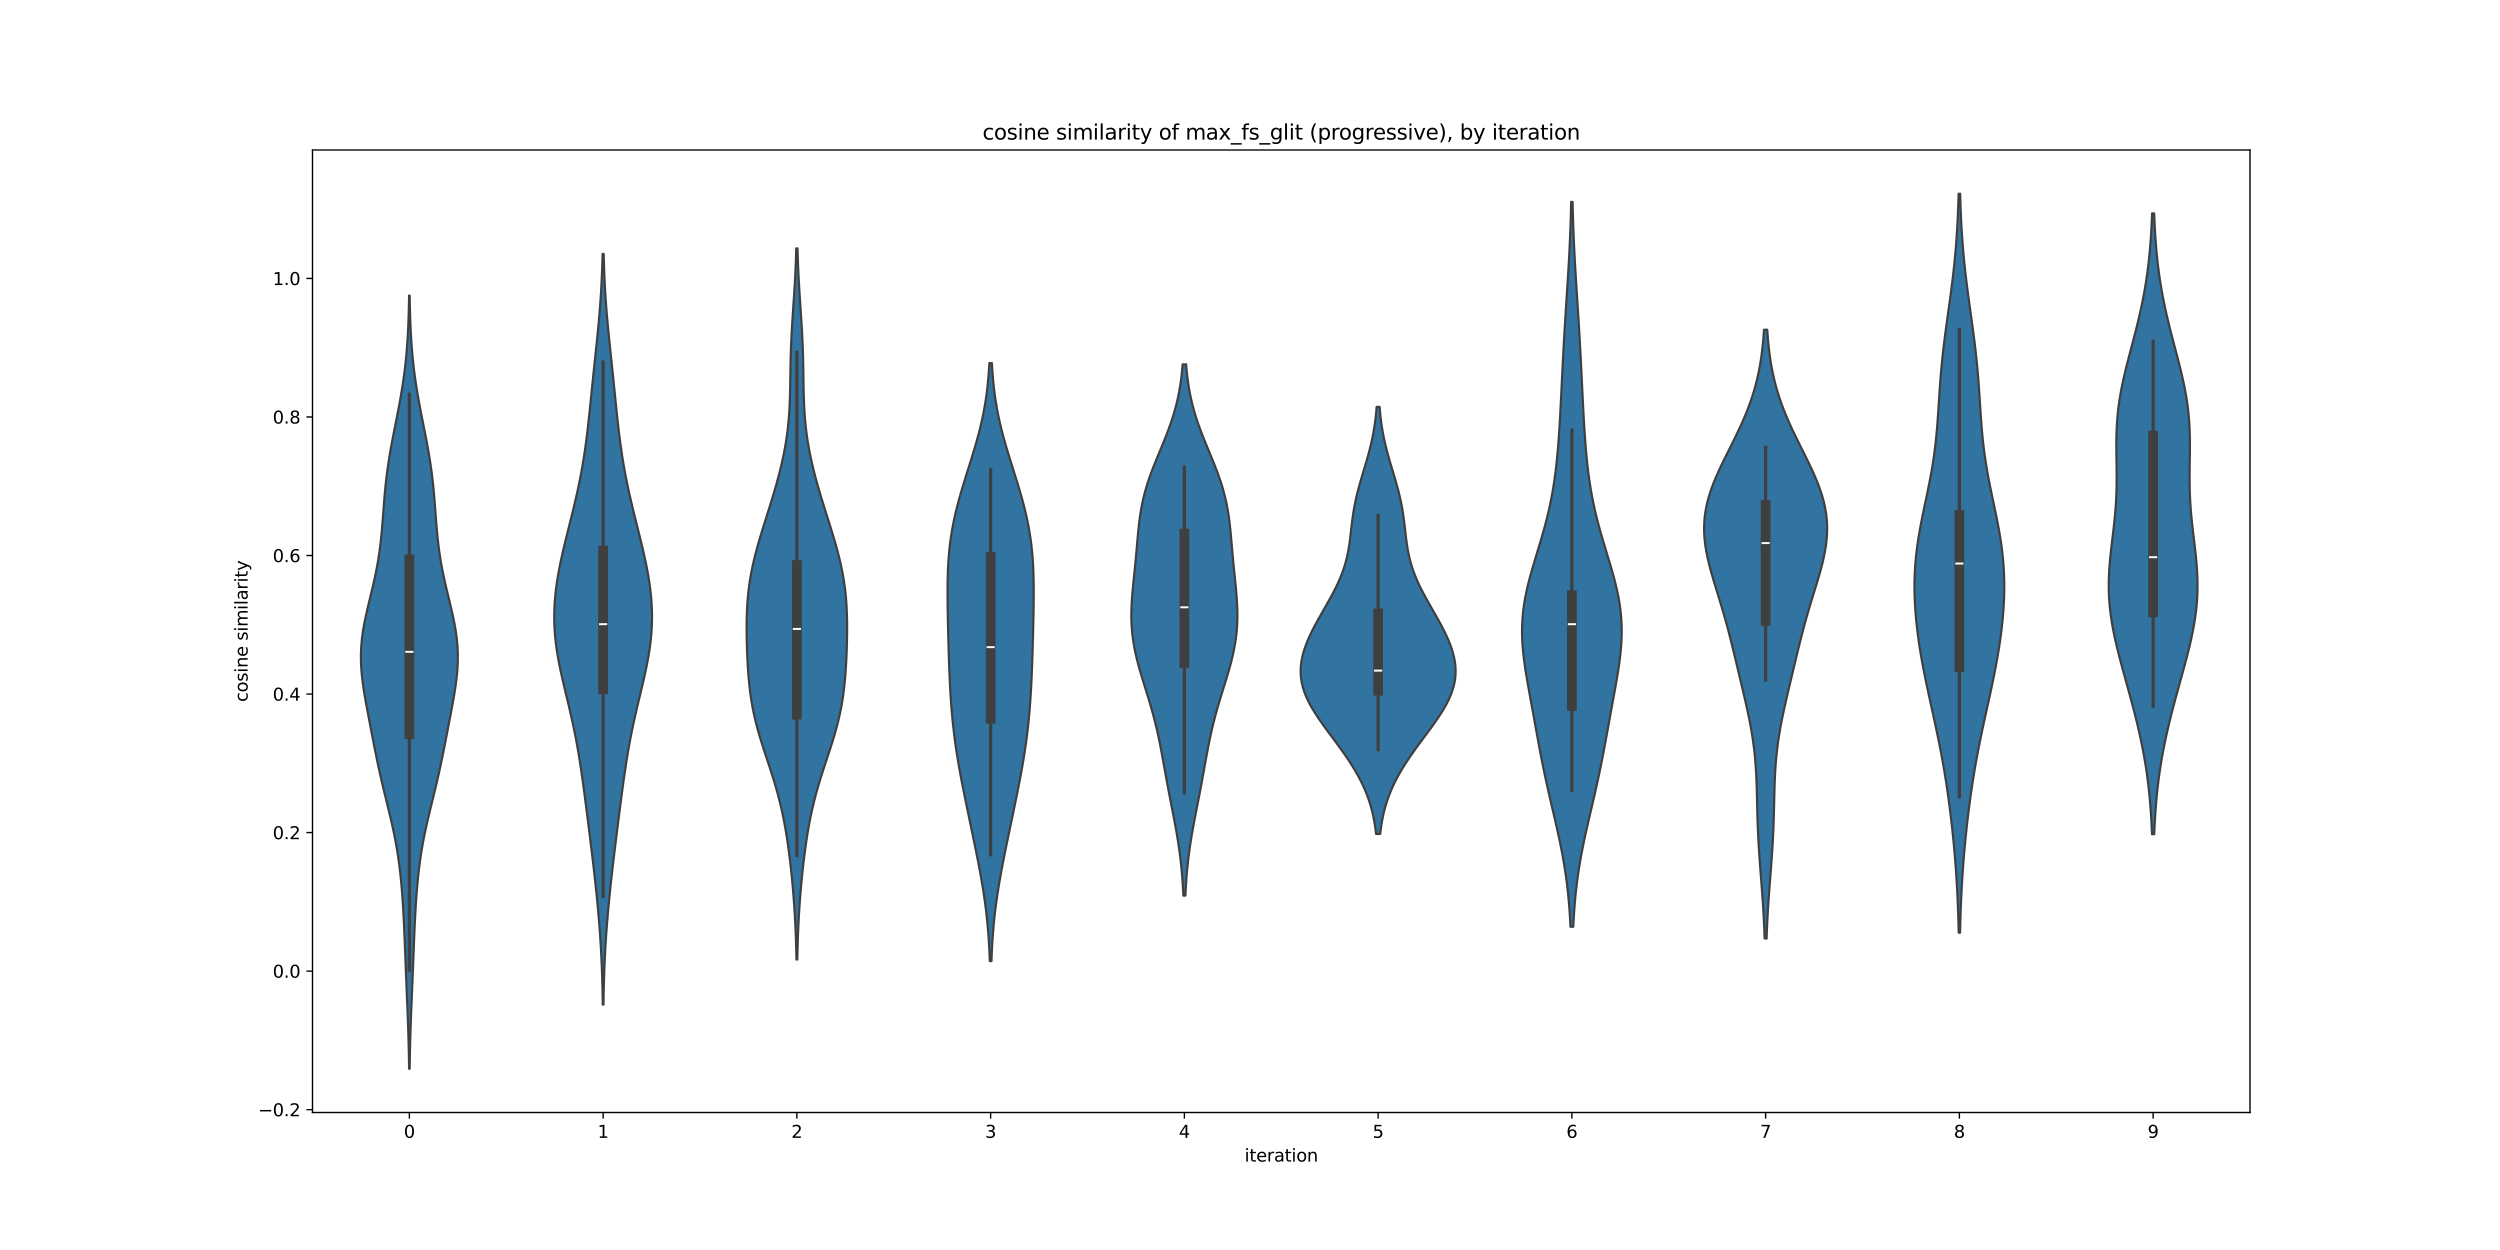 <?xml version="1.0" encoding="utf-8" standalone="no"?>
<!DOCTYPE svg PUBLIC "-//W3C//DTD SVG 1.1//EN"
  "http://www.w3.org/Graphics/SVG/1.1/DTD/svg11.dtd">
<svg xmlns:xlink="http://www.w3.org/1999/xlink" width="1440pt" height="720pt" viewBox="0 0 1440 720" xmlns="http://www.w3.org/2000/svg" version="1.1">
 <defs>
  <style type="text/css">*{stroke-linejoin: round; stroke-linecap: butt}</style>
 </defs>
 <g id="figure_1">
  <g id="patch_1">
   <path d="M 0 720 
L 1440 720 
L 1440 0 
L 0 0 
z
" style="fill: #ffffff"/>
  </g>
  <g id="axes_1">
   <g id="patch_2">
    <path d="M 180 640.8 
L 1296 640.8 
L 1296 86.4 
L 180 86.4 
z
" style="fill: #ffffff"/>
   </g>
   <g id="PolyCollection_1">
    <defs>
     <path id="m86a85d03e6" d="M 235.972 -104.4 
L 235.628 -104.4 
L 235.563 -108.899 
L 235.481 -113.397 
L 235.381 -117.896 
L 235.261 -122.395 
L 235.123 -126.894 
L 234.968 -131.392 
L 234.799 -135.891 
L 234.619 -140.39 
L 234.433 -144.889 
L 234.244 -149.387 
L 234.056 -153.886 
L 233.872 -158.385 
L 233.693 -162.883 
L 233.518 -167.382 
L 233.344 -171.881 
L 233.168 -176.38 
L 232.986 -180.878 
L 232.791 -185.377 
L 232.578 -189.876 
L 232.341 -194.375 
L 232.075 -198.873 
L 231.772 -203.372 
L 231.425 -207.871 
L 231.025 -212.369 
L 230.564 -216.868 
L 230.031 -221.367 
L 229.418 -225.866 
L 228.719 -230.364 
L 227.93 -234.863 
L 227.055 -239.362 
L 226.099 -243.861 
L 225.077 -248.359 
L 224.006 -252.858 
L 222.908 -257.357 
L 221.804 -261.855 
L 220.713 -266.354 
L 219.653 -270.853 
L 218.633 -275.352 
L 217.657 -279.85 
L 216.722 -284.349 
L 215.82 -288.848 
L 214.94 -293.347 
L 214.073 -297.845 
L 213.209 -302.344 
L 212.347 -306.843 
L 211.495 -311.341 
L 210.667 -315.84 
L 209.888 -320.339 
L 209.188 -324.838 
L 208.604 -329.336 
L 208.17 -333.835 
L 207.919 -338.334 
L 207.874 -342.832 
L 208.048 -347.331 
L 208.442 -351.83 
L 209.04 -356.329 
L 209.819 -360.827 
L 210.742 -365.326 
L 211.766 -369.825 
L 212.847 -374.324 
L 213.94 -378.822 
L 215.003 -383.321 
L 216.005 -387.82 
L 216.919 -392.318 
L 217.732 -396.817 
L 218.436 -401.316 
L 219.036 -405.815 
L 219.543 -410.313 
L 219.972 -414.812 
L 220.347 -419.311 
L 220.69 -423.81 
L 221.028 -428.308 
L 221.383 -432.807 
L 221.778 -437.306 
L 222.23 -441.804 
L 222.753 -446.303 
L 223.352 -450.802 
L 224.028 -455.301 
L 224.776 -459.799 
L 225.585 -464.298 
L 226.441 -468.797 
L 227.326 -473.296 
L 228.22 -477.794 
L 229.105 -482.293 
L 229.963 -486.792 
L 230.778 -491.29 
L 231.537 -495.789 
L 232.231 -500.288 
L 232.855 -504.787 
L 233.405 -509.285 
L 233.882 -513.784 
L 234.287 -518.283 
L 234.626 -522.782 
L 234.904 -527.28 
L 235.128 -531.779 
L 235.305 -536.278 
L 235.442 -540.776 
L 235.545 -545.275 
L 235.623 -549.774 
L 235.977 -549.774 
L 235.977 -549.774 
L 236.055 -545.275 
L 236.158 -540.776 
L 236.295 -536.278 
L 236.472 -531.779 
L 236.696 -527.28 
L 236.974 -522.782 
L 237.313 -518.283 
L 237.718 -513.784 
L 238.195 -509.285 
L 238.745 -504.787 
L 239.369 -500.288 
L 240.063 -495.789 
L 240.822 -491.29 
L 241.637 -486.792 
L 242.495 -482.293 
L 243.38 -477.794 
L 244.274 -473.296 
L 245.159 -468.797 
L 246.015 -464.298 
L 246.824 -459.799 
L 247.572 -455.301 
L 248.248 -450.802 
L 248.847 -446.303 
L 249.37 -441.804 
L 249.822 -437.306 
L 250.217 -432.807 
L 250.572 -428.308 
L 250.91 -423.81 
L 251.253 -419.311 
L 251.628 -414.812 
L 252.057 -410.313 
L 252.564 -405.815 
L 253.164 -401.316 
L 253.868 -396.817 
L 254.681 -392.318 
L 255.595 -387.82 
L 256.597 -383.321 
L 257.66 -378.822 
L 258.753 -374.324 
L 259.834 -369.825 
L 260.858 -365.326 
L 261.781 -360.827 
L 262.56 -356.329 
L 263.158 -351.83 
L 263.552 -347.331 
L 263.726 -342.832 
L 263.681 -338.334 
L 263.43 -333.835 
L 262.996 -329.336 
L 262.412 -324.838 
L 261.712 -320.339 
L 260.933 -315.84 
L 260.105 -311.341 
L 259.253 -306.843 
L 258.391 -302.344 
L 257.527 -297.845 
L 256.66 -293.347 
L 255.78 -288.848 
L 254.878 -284.349 
L 253.943 -279.85 
L 252.967 -275.352 
L 251.947 -270.853 
L 250.887 -266.354 
L 249.796 -261.855 
L 248.692 -257.357 
L 247.594 -252.858 
L 246.523 -248.359 
L 245.501 -243.861 
L 244.545 -239.362 
L 243.67 -234.863 
L 242.881 -230.364 
L 242.182 -225.866 
L 241.569 -221.367 
L 241.036 -216.868 
L 240.575 -212.369 
L 240.175 -207.871 
L 239.828 -203.372 
L 239.525 -198.873 
L 239.259 -194.375 
L 239.022 -189.876 
L 238.809 -185.377 
L 238.614 -180.878 
L 238.432 -176.38 
L 238.256 -171.881 
L 238.082 -167.382 
L 237.907 -162.883 
L 237.728 -158.385 
L 237.544 -153.886 
L 237.356 -149.387 
L 237.167 -144.889 
L 236.981 -140.39 
L 236.801 -135.891 
L 236.632 -131.392 
L 236.477 -126.894 
L 236.339 -122.395 
L 236.219 -117.896 
L 236.119 -113.397 
L 236.037 -108.899 
L 235.972 -104.4 
z
" style="stroke: #3f3f3f; stroke-width: 1.25"/>
    </defs>
    <g clip-path="url(#p432f3c3fb8)">
     <use xlink:href="#m86a85d03e6" x="0" y="720" style="fill: #3274a1; stroke: #3f3f3f; stroke-width: 1.25"/>
    </g>
   </g>
   <g id="PolyCollection_2">
    <defs>
     <path id="mab8299a9de" d="M 347.603 -141.332 
L 347.197 -141.332 
L 347.126 -145.7 
L 347.037 -150.068 
L 346.926 -154.436 
L 346.791 -158.804 
L 346.63 -163.172 
L 346.44 -167.54 
L 346.221 -171.907 
L 345.971 -176.275 
L 345.69 -180.643 
L 345.378 -185.011 
L 345.037 -189.379 
L 344.668 -193.747 
L 344.273 -198.115 
L 343.853 -202.483 
L 343.41 -206.85 
L 342.947 -211.218 
L 342.466 -215.586 
L 341.968 -219.954 
L 341.457 -224.322 
L 340.934 -228.69 
L 340.402 -233.058 
L 339.863 -237.425 
L 339.317 -241.793 
L 338.768 -246.161 
L 338.215 -250.529 
L 337.657 -254.897 
L 337.093 -259.265 
L 336.519 -263.633 
L 335.932 -268 
L 335.325 -272.368 
L 334.692 -276.736 
L 334.026 -281.104 
L 333.32 -285.472 
L 332.567 -289.84 
L 331.762 -294.208 
L 330.904 -298.576 
L 329.993 -302.943 
L 329.031 -307.311 
L 328.028 -311.679 
L 326.996 -316.047 
L 325.948 -320.415 
L 324.906 -324.783 
L 323.889 -329.151 
L 322.922 -333.518 
L 322.027 -337.886 
L 321.227 -342.254 
L 320.542 -346.622 
L 319.987 -350.99 
L 319.578 -355.358 
L 319.321 -359.726 
L 319.223 -364.093 
L 319.281 -368.461 
L 319.495 -372.829 
L 319.856 -377.197 
L 320.355 -381.565 
L 320.982 -385.933 
L 321.723 -390.301 
L 322.563 -394.669 
L 323.487 -399.036 
L 324.479 -403.404 
L 325.521 -407.772 
L 326.597 -412.14 
L 327.69 -416.508 
L 328.784 -420.876 
L 329.865 -425.244 
L 330.918 -429.611 
L 331.932 -433.979 
L 332.898 -438.347 
L 333.809 -442.715 
L 334.66 -447.083 
L 335.449 -451.451 
L 336.177 -455.819 
L 336.846 -460.186 
L 337.46 -464.554 
L 338.026 -468.922 
L 338.551 -473.29 
L 339.043 -477.658 
L 339.51 -482.026 
L 339.962 -486.394 
L 340.405 -490.762 
L 340.845 -495.129 
L 341.289 -499.497 
L 341.737 -503.865 
L 342.192 -508.233 
L 342.651 -512.601 
L 343.112 -516.969 
L 343.569 -521.337 
L 344.018 -525.704 
L 344.451 -530.072 
L 344.863 -534.44 
L 345.248 -538.808 
L 345.601 -543.176 
L 345.919 -547.544 
L 346.2 -551.912 
L 346.443 -556.279 
L 346.649 -560.647 
L 346.821 -565.015 
L 346.961 -569.383 
L 347.073 -573.751 
L 347.727 -573.751 
L 347.727 -573.751 
L 347.839 -569.383 
L 347.979 -565.015 
L 348.151 -560.647 
L 348.357 -556.279 
L 348.6 -551.912 
L 348.881 -547.544 
L 349.199 -543.176 
L 349.552 -538.808 
L 349.937 -534.44 
L 350.349 -530.072 
L 350.782 -525.704 
L 351.231 -521.337 
L 351.688 -516.969 
L 352.149 -512.601 
L 352.608 -508.233 
L 353.063 -503.865 
L 353.511 -499.497 
L 353.955 -495.129 
L 354.395 -490.762 
L 354.838 -486.394 
L 355.29 -482.026 
L 355.757 -477.658 
L 356.249 -473.29 
L 356.774 -468.922 
L 357.34 -464.554 
L 357.954 -460.186 
L 358.623 -455.819 
L 359.351 -451.451 
L 360.14 -447.083 
L 360.991 -442.715 
L 361.902 -438.347 
L 362.868 -433.979 
L 363.882 -429.611 
L 364.935 -425.244 
L 366.016 -420.876 
L 367.11 -416.508 
L 368.203 -412.14 
L 369.279 -407.772 
L 370.321 -403.404 
L 371.313 -399.036 
L 372.237 -394.669 
L 373.077 -390.301 
L 373.818 -385.933 
L 374.445 -381.565 
L 374.944 -377.197 
L 375.305 -372.829 
L 375.519 -368.461 
L 375.577 -364.093 
L 375.479 -359.726 
L 375.222 -355.358 
L 374.813 -350.99 
L 374.258 -346.622 
L 373.573 -342.254 
L 372.773 -337.886 
L 371.878 -333.518 
L 370.911 -329.151 
L 369.894 -324.783 
L 368.852 -320.415 
L 367.804 -316.047 
L 366.772 -311.679 
L 365.769 -307.311 
L 364.807 -302.943 
L 363.896 -298.576 
L 363.038 -294.208 
L 362.233 -289.84 
L 361.48 -285.472 
L 360.774 -281.104 
L 360.108 -276.736 
L 359.475 -272.368 
L 358.868 -268 
L 358.281 -263.633 
L 357.707 -259.265 
L 357.143 -254.897 
L 356.585 -250.529 
L 356.032 -246.161 
L 355.483 -241.793 
L 354.937 -237.425 
L 354.398 -233.058 
L 353.866 -228.69 
L 353.343 -224.322 
L 352.832 -219.954 
L 352.334 -215.586 
L 351.853 -211.218 
L 351.39 -206.85 
L 350.947 -202.483 
L 350.527 -198.115 
L 350.132 -193.747 
L 349.763 -189.379 
L 349.422 -185.011 
L 349.11 -180.643 
L 348.829 -176.275 
L 348.579 -171.907 
L 348.36 -167.54 
L 348.17 -163.172 
L 348.009 -158.804 
L 347.874 -154.436 
L 347.763 -150.068 
L 347.674 -145.7 
L 347.603 -141.332 
z
" style="stroke: #3f3f3f; stroke-width: 1.25"/>
    </defs>
    <g clip-path="url(#p432f3c3fb8)">
     <use xlink:href="#mab8299a9de" x="0" y="720" style="fill: #3274a1; stroke: #3f3f3f; stroke-width: 1.25"/>
    </g>
   </g>
   <g id="PolyCollection_3">
    <defs>
     <path id="m47d922da41" d="M 459.258 -167.307 
L 458.742 -167.307 
L 458.656 -171.445 
L 458.548 -175.583 
L 458.417 -179.721 
L 458.258 -183.858 
L 458.071 -187.996 
L 457.852 -192.134 
L 457.602 -196.272 
L 457.319 -200.409 
L 457.003 -204.547 
L 456.654 -208.685 
L 456.273 -212.823 
L 455.859 -216.96 
L 455.411 -221.098 
L 454.927 -225.236 
L 454.404 -229.374 
L 453.837 -233.511 
L 453.22 -237.649 
L 452.544 -241.787 
L 451.802 -245.925 
L 450.986 -250.062 
L 450.088 -254.2 
L 449.104 -258.338 
L 448.032 -262.476 
L 446.874 -266.613 
L 445.64 -270.751 
L 444.341 -274.889 
L 442.997 -279.027 
L 441.631 -283.164 
L 440.267 -287.302 
L 438.934 -291.44 
L 437.659 -295.578 
L 436.466 -299.715 
L 435.374 -303.853 
L 434.398 -307.991 
L 433.544 -312.128 
L 432.814 -316.266 
L 432.201 -320.404 
L 431.695 -324.542 
L 431.283 -328.679 
L 430.95 -332.817 
L 430.681 -336.955 
L 430.466 -341.093 
L 430.295 -345.23 
L 430.166 -349.368 
L 430.08 -353.506 
L 430.042 -357.644 
L 430.063 -361.781 
L 430.154 -365.919 
L 430.328 -370.057 
L 430.599 -374.195 
L 430.978 -378.332 
L 431.475 -382.47 
L 432.093 -386.608 
L 432.834 -390.746 
L 433.695 -394.883 
L 434.666 -399.021 
L 435.735 -403.159 
L 436.888 -407.297 
L 438.107 -411.434 
L 439.374 -415.572 
L 440.669 -419.71 
L 441.976 -423.848 
L 443.277 -427.985 
L 444.558 -432.123 
L 445.804 -436.261 
L 447.004 -440.399 
L 448.147 -444.536 
L 449.221 -448.674 
L 450.219 -452.812 
L 451.131 -456.95 
L 451.95 -461.087 
L 452.67 -465.225 
L 453.289 -469.363 
L 453.805 -473.5 
L 454.222 -477.638 
L 454.546 -481.776 
L 454.787 -485.914 
L 454.958 -490.051 
L 455.075 -494.189 
L 455.156 -498.327 
L 455.218 -502.465 
L 455.278 -506.602 
L 455.35 -510.74 
L 455.446 -514.878 
L 455.575 -519.016 
L 455.739 -523.153 
L 455.938 -527.291 
L 456.168 -531.429 
L 456.424 -535.567 
L 456.696 -539.704 
L 456.975 -543.842 
L 457.251 -547.98 
L 457.517 -552.118 
L 457.766 -556.255 
L 457.992 -560.393 
L 458.191 -564.531 
L 458.363 -568.669 
L 458.508 -572.806 
L 458.627 -576.944 
L 459.373 -576.944 
L 459.373 -576.944 
L 459.492 -572.806 
L 459.637 -568.669 
L 459.809 -564.531 
L 460.008 -560.393 
L 460.234 -556.255 
L 460.483 -552.118 
L 460.749 -547.98 
L 461.025 -543.842 
L 461.304 -539.704 
L 461.576 -535.567 
L 461.832 -531.429 
L 462.062 -527.291 
L 462.261 -523.153 
L 462.425 -519.016 
L 462.554 -514.878 
L 462.65 -510.74 
L 462.722 -506.602 
L 462.782 -502.465 
L 462.844 -498.327 
L 462.925 -494.189 
L 463.042 -490.051 
L 463.213 -485.914 
L 463.454 -481.776 
L 463.778 -477.638 
L 464.195 -473.5 
L 464.711 -469.363 
L 465.33 -465.225 
L 466.05 -461.087 
L 466.869 -456.95 
L 467.781 -452.812 
L 468.779 -448.674 
L 469.853 -444.536 
L 470.996 -440.399 
L 472.196 -436.261 
L 473.442 -432.123 
L 474.723 -427.985 
L 476.024 -423.848 
L 477.331 -419.71 
L 478.626 -415.572 
L 479.893 -411.434 
L 481.112 -407.297 
L 482.265 -403.159 
L 483.334 -399.021 
L 484.305 -394.883 
L 485.166 -390.746 
L 485.907 -386.608 
L 486.525 -382.47 
L 487.022 -378.332 
L 487.401 -374.195 
L 487.672 -370.057 
L 487.846 -365.919 
L 487.937 -361.781 
L 487.958 -357.644 
L 487.92 -353.506 
L 487.834 -349.368 
L 487.705 -345.23 
L 487.534 -341.093 
L 487.319 -336.955 
L 487.05 -332.817 
L 486.717 -328.679 
L 486.305 -324.542 
L 485.799 -320.404 
L 485.186 -316.266 
L 484.456 -312.128 
L 483.602 -307.991 
L 482.626 -303.853 
L 481.534 -299.715 
L 480.341 -295.578 
L 479.066 -291.44 
L 477.733 -287.302 
L 476.369 -283.164 
L 475.003 -279.027 
L 473.659 -274.889 
L 472.36 -270.751 
L 471.126 -266.613 
L 469.968 -262.476 
L 468.896 -258.338 
L 467.912 -254.2 
L 467.014 -250.062 
L 466.198 -245.925 
L 465.456 -241.787 
L 464.78 -237.649 
L 464.163 -233.511 
L 463.596 -229.374 
L 463.073 -225.236 
L 462.589 -221.098 
L 462.141 -216.96 
L 461.727 -212.823 
L 461.346 -208.685 
L 460.997 -204.547 
L 460.681 -200.409 
L 460.398 -196.272 
L 460.148 -192.134 
L 459.929 -187.996 
L 459.742 -183.858 
L 459.583 -179.721 
L 459.452 -175.583 
L 459.344 -171.445 
L 459.258 -167.307 
z
" style="stroke: #3f3f3f; stroke-width: 1.25"/>
    </defs>
    <g clip-path="url(#p432f3c3fb8)">
     <use xlink:href="#m47d922da41" x="0" y="720" style="fill: #3274a1; stroke: #3f3f3f; stroke-width: 1.25"/>
    </g>
   </g>
   <g id="PolyCollection_4">
    <defs>
     <path id="m7edf71b3ca" d="M 571.087 -166.409 
L 570.113 -166.409 
L 569.979 -169.888 
L 569.818 -173.367 
L 569.625 -176.846 
L 569.399 -180.325 
L 569.136 -183.804 
L 568.833 -187.284 
L 568.49 -190.763 
L 568.106 -194.242 
L 567.679 -197.721 
L 567.213 -201.2 
L 566.706 -204.679 
L 566.163 -208.158 
L 565.586 -211.638 
L 564.979 -215.117 
L 564.344 -218.596 
L 563.687 -222.075 
L 563.01 -225.554 
L 562.317 -229.033 
L 561.612 -232.513 
L 560.898 -235.992 
L 560.178 -239.471 
L 559.453 -242.95 
L 558.726 -246.429 
L 557.999 -249.908 
L 557.275 -253.388 
L 556.556 -256.867 
L 555.844 -260.346 
L 555.142 -263.825 
L 554.453 -267.304 
L 553.78 -270.783 
L 553.128 -274.263 
L 552.499 -277.742 
L 551.896 -281.221 
L 551.324 -284.7 
L 550.785 -288.179 
L 550.28 -291.658 
L 549.812 -295.137 
L 549.381 -298.617 
L 548.987 -302.096 
L 548.63 -305.575 
L 548.307 -309.054 
L 548.017 -312.533 
L 547.758 -316.012 
L 547.527 -319.492 
L 547.321 -322.971 
L 547.137 -326.45 
L 546.972 -329.929 
L 546.825 -333.408 
L 546.691 -336.887 
L 546.57 -340.367 
L 546.459 -343.846 
L 546.356 -347.325 
L 546.26 -350.804 
L 546.17 -354.283 
L 546.086 -357.762 
L 546.008 -361.242 
L 545.936 -364.721 
L 545.873 -368.2 
L 545.821 -371.679 
L 545.785 -375.158 
L 545.77 -378.637 
L 545.78 -382.117 
L 545.824 -385.596 
L 545.907 -389.075 
L 546.037 -392.554 
L 546.222 -396.033 
L 546.468 -399.512 
L 546.781 -402.991 
L 547.166 -406.471 
L 547.627 -409.95 
L 548.165 -413.429 
L 548.782 -416.908 
L 549.475 -420.387 
L 550.243 -423.866 
L 551.081 -427.346 
L 551.983 -430.825 
L 552.941 -434.304 
L 553.948 -437.783 
L 554.994 -441.262 
L 556.068 -444.741 
L 557.159 -448.221 
L 558.256 -451.7 
L 559.347 -455.179 
L 560.42 -458.658 
L 561.465 -462.137 
L 562.471 -465.616 
L 563.429 -469.096 
L 564.331 -472.575 
L 565.169 -476.054 
L 565.941 -479.533 
L 566.642 -483.012 
L 567.271 -486.491 
L 567.829 -489.97 
L 568.318 -493.45 
L 568.74 -496.929 
L 569.101 -500.408 
L 569.405 -503.887 
L 569.658 -507.366 
L 569.866 -510.845 
L 571.334 -510.845 
L 571.334 -510.845 
L 571.542 -507.366 
L 571.795 -503.887 
L 572.099 -500.408 
L 572.46 -496.929 
L 572.882 -493.45 
L 573.371 -489.97 
L 573.929 -486.491 
L 574.558 -483.012 
L 575.259 -479.533 
L 576.031 -476.054 
L 576.869 -472.575 
L 577.771 -469.096 
L 578.729 -465.616 
L 579.735 -462.137 
L 580.78 -458.658 
L 581.853 -455.179 
L 582.944 -451.7 
L 584.041 -448.221 
L 585.132 -444.741 
L 586.206 -441.262 
L 587.252 -437.783 
L 588.259 -434.304 
L 589.217 -430.825 
L 590.119 -427.346 
L 590.957 -423.866 
L 591.725 -420.387 
L 592.418 -416.908 
L 593.035 -413.429 
L 593.573 -409.95 
L 594.034 -406.471 
L 594.419 -402.991 
L 594.732 -399.512 
L 594.978 -396.033 
L 595.163 -392.554 
L 595.293 -389.075 
L 595.376 -385.596 
L 595.42 -382.117 
L 595.43 -378.637 
L 595.415 -375.158 
L 595.379 -371.679 
L 595.327 -368.2 
L 595.264 -364.721 
L 595.192 -361.242 
L 595.114 -357.762 
L 595.03 -354.283 
L 594.94 -350.804 
L 594.844 -347.325 
L 594.741 -343.846 
L 594.63 -340.367 
L 594.509 -336.887 
L 594.375 -333.408 
L 594.228 -329.929 
L 594.063 -326.45 
L 593.879 -322.971 
L 593.673 -319.492 
L 593.442 -316.012 
L 593.183 -312.533 
L 592.893 -309.054 
L 592.57 -305.575 
L 592.213 -302.096 
L 591.819 -298.617 
L 591.388 -295.137 
L 590.92 -291.658 
L 590.415 -288.179 
L 589.876 -284.7 
L 589.304 -281.221 
L 588.701 -277.742 
L 588.072 -274.263 
L 587.42 -270.783 
L 586.747 -267.304 
L 586.058 -263.825 
L 585.356 -260.346 
L 584.644 -256.867 
L 583.925 -253.388 
L 583.201 -249.908 
L 582.474 -246.429 
L 581.747 -242.95 
L 581.022 -239.471 
L 580.302 -235.992 
L 579.588 -232.513 
L 578.883 -229.033 
L 578.19 -225.554 
L 577.513 -222.075 
L 576.856 -218.596 
L 576.221 -215.117 
L 575.614 -211.638 
L 575.037 -208.158 
L 574.494 -204.679 
L 573.987 -201.2 
L 573.521 -197.721 
L 573.094 -194.242 
L 572.71 -190.763 
L 572.367 -187.284 
L 572.064 -183.804 
L 571.801 -180.325 
L 571.575 -176.846 
L 571.382 -173.367 
L 571.221 -169.888 
L 571.087 -166.409 
z
" style="stroke: #3f3f3f; stroke-width: 1.25"/>
    </defs>
    <g clip-path="url(#p432f3c3fb8)">
     <use xlink:href="#m7edf71b3ca" x="0" y="720" style="fill: #3274a1; stroke: #3f3f3f; stroke-width: 1.25"/>
    </g>
   </g>
   <g id="PolyCollection_5">
    <defs>
     <path id="meffbbb7fcb" d="M 682.799 -204.116 
L 681.601 -204.116 
L 681.452 -207.207 
L 681.275 -210.298 
L 681.066 -213.389 
L 680.824 -216.48 
L 680.546 -219.571 
L 680.231 -222.662 
L 679.877 -225.753 
L 679.484 -228.844 
L 679.053 -231.935 
L 678.586 -235.026 
L 678.086 -238.117 
L 677.555 -241.208 
L 677 -244.299 
L 676.424 -247.39 
L 675.833 -250.481 
L 675.234 -253.572 
L 674.631 -256.663 
L 674.029 -259.754 
L 673.432 -262.845 
L 672.844 -265.936 
L 672.266 -269.027 
L 671.697 -272.118 
L 671.137 -275.209 
L 670.581 -278.3 
L 670.025 -281.391 
L 669.463 -284.482 
L 668.888 -287.573 
L 668.293 -290.664 
L 667.67 -293.755 
L 667.014 -296.846 
L 666.319 -299.937 
L 665.581 -303.028 
L 664.799 -306.12 
L 663.972 -309.211 
L 663.104 -312.302 
L 662.199 -315.393 
L 661.265 -318.484 
L 660.311 -321.575 
L 659.35 -324.666 
L 658.393 -327.757 
L 657.455 -330.848 
L 656.548 -333.939 
L 655.688 -337.03 
L 654.887 -340.121 
L 654.157 -343.212 
L 653.509 -346.303 
L 652.951 -349.394 
L 652.49 -352.485 
L 652.13 -355.576 
L 651.87 -358.667 
L 651.711 -361.758 
L 651.646 -364.849 
L 651.669 -367.94 
L 651.771 -371.031 
L 651.941 -374.122 
L 652.165 -377.213 
L 652.432 -380.304 
L 652.727 -383.395 
L 653.039 -386.486 
L 653.356 -389.577 
L 653.67 -392.668 
L 653.974 -395.759 
L 654.265 -398.85 
L 654.544 -401.941 
L 654.814 -405.032 
L 655.082 -408.123 
L 655.357 -411.214 
L 655.65 -414.305 
L 655.976 -417.396 
L 656.347 -420.488 
L 656.778 -423.579 
L 657.281 -426.67 
L 657.865 -429.761 
L 658.541 -432.852 
L 659.31 -435.943 
L 660.176 -439.034 
L 661.136 -442.125 
L 662.182 -445.216 
L 663.305 -448.307 
L 664.492 -451.398 
L 665.729 -454.489 
L 666.997 -457.58 
L 668.28 -460.671 
L 669.56 -463.762 
L 670.818 -466.853 
L 672.039 -469.944 
L 673.208 -473.035 
L 674.313 -476.126 
L 675.345 -479.217 
L 676.296 -482.308 
L 677.161 -485.399 
L 677.94 -488.49 
L 678.632 -491.581 
L 679.24 -494.672 
L 679.768 -497.763 
L 680.221 -500.854 
L 680.605 -503.945 
L 680.927 -507.036 
L 681.194 -510.127 
L 683.206 -510.127 
L 683.206 -510.127 
L 683.473 -507.036 
L 683.795 -503.945 
L 684.179 -500.854 
L 684.632 -497.763 
L 685.16 -494.672 
L 685.768 -491.581 
L 686.46 -488.49 
L 687.239 -485.399 
L 688.104 -482.308 
L 689.055 -479.217 
L 690.087 -476.126 
L 691.192 -473.035 
L 692.361 -469.944 
L 693.582 -466.853 
L 694.84 -463.762 
L 696.12 -460.671 
L 697.403 -457.58 
L 698.671 -454.489 
L 699.908 -451.398 
L 701.095 -448.307 
L 702.218 -445.216 
L 703.264 -442.125 
L 704.224 -439.034 
L 705.09 -435.943 
L 705.859 -432.852 
L 706.535 -429.761 
L 707.119 -426.67 
L 707.622 -423.579 
L 708.053 -420.488 
L 708.424 -417.396 
L 708.75 -414.305 
L 709.043 -411.214 
L 709.318 -408.123 
L 709.586 -405.032 
L 709.856 -401.941 
L 710.135 -398.85 
L 710.426 -395.759 
L 710.73 -392.668 
L 711.044 -389.577 
L 711.361 -386.486 
L 711.673 -383.395 
L 711.968 -380.304 
L 712.235 -377.213 
L 712.459 -374.122 
L 712.629 -371.031 
L 712.731 -367.94 
L 712.754 -364.849 
L 712.689 -361.758 
L 712.53 -358.667 
L 712.27 -355.576 
L 711.91 -352.485 
L 711.449 -349.394 
L 710.891 -346.303 
L 710.243 -343.212 
L 709.513 -340.121 
L 708.712 -337.03 
L 707.852 -333.939 
L 706.945 -330.848 
L 706.007 -327.757 
L 705.05 -324.666 
L 704.089 -321.575 
L 703.135 -318.484 
L 702.201 -315.393 
L 701.296 -312.302 
L 700.428 -309.211 
L 699.601 -306.12 
L 698.819 -303.028 
L 698.081 -299.937 
L 697.386 -296.846 
L 696.73 -293.755 
L 696.107 -290.664 
L 695.512 -287.573 
L 694.937 -284.482 
L 694.375 -281.391 
L 693.819 -278.3 
L 693.263 -275.209 
L 692.703 -272.118 
L 692.134 -269.027 
L 691.556 -265.936 
L 690.968 -262.845 
L 690.371 -259.754 
L 689.769 -256.663 
L 689.166 -253.572 
L 688.567 -250.481 
L 687.976 -247.39 
L 687.4 -244.299 
L 686.845 -241.208 
L 686.314 -238.117 
L 685.814 -235.026 
L 685.347 -231.935 
L 684.916 -228.844 
L 684.523 -225.753 
L 684.169 -222.662 
L 683.854 -219.571 
L 683.576 -216.48 
L 683.334 -213.389 
L 683.125 -210.298 
L 682.948 -207.207 
L 682.799 -204.116 
z
" style="stroke: #3f3f3f; stroke-width: 1.25"/>
    </defs>
    <g clip-path="url(#p432f3c3fb8)">
     <use xlink:href="#meffbbb7fcb" x="0" y="720" style="fill: #3274a1; stroke: #3f3f3f; stroke-width: 1.25"/>
    </g>
   </g>
   <g id="PolyCollection_6">
    <defs>
     <path id="md3b8105152" d="M 795.003 -239.645 
L 792.597 -239.645 
L 792.302 -242.13 
L 791.95 -244.614 
L 791.537 -247.099 
L 791.055 -249.583 
L 790.498 -252.068 
L 789.862 -254.553 
L 789.141 -257.037 
L 788.33 -259.522 
L 787.428 -262.006 
L 786.433 -264.491 
L 785.342 -266.975 
L 784.157 -269.46 
L 782.88 -271.945 
L 781.513 -274.429 
L 780.06 -276.914 
L 778.526 -279.398 
L 776.919 -281.883 
L 775.244 -284.368 
L 773.513 -286.852 
L 771.734 -289.337 
L 769.92 -291.821 
L 768.083 -294.306 
L 766.239 -296.79 
L 764.402 -299.275 
L 762.59 -301.76 
L 760.821 -304.244 
L 759.114 -306.729 
L 757.489 -309.213 
L 755.963 -311.698 
L 754.557 -314.183 
L 753.286 -316.667 
L 752.167 -319.152 
L 751.213 -321.636 
L 750.433 -324.121 
L 749.835 -326.605 
L 749.424 -329.09 
L 749.2 -331.575 
L 749.16 -334.059 
L 749.3 -336.544 
L 749.613 -339.028 
L 750.088 -341.513 
L 750.715 -343.997 
L 751.481 -346.482 
L 752.374 -348.967 
L 753.381 -351.451 
L 754.488 -353.936 
L 755.682 -356.42 
L 756.948 -358.905 
L 758.274 -361.39 
L 759.645 -363.874 
L 761.047 -366.359 
L 762.464 -368.843 
L 763.883 -371.328 
L 765.287 -373.812 
L 766.662 -376.297 
L 767.992 -378.782 
L 769.263 -381.266 
L 770.464 -383.751 
L 771.582 -386.235 
L 772.609 -388.72 
L 773.539 -391.205 
L 774.37 -393.689 
L 775.102 -396.174 
L 775.738 -398.658 
L 776.285 -401.143 
L 776.753 -403.627 
L 777.155 -406.112 
L 777.503 -408.597 
L 777.814 -411.081 
L 778.104 -413.566 
L 778.386 -416.05 
L 778.678 -418.535 
L 778.991 -421.02 
L 779.338 -423.504 
L 779.727 -425.989 
L 780.164 -428.473 
L 780.654 -430.958 
L 781.196 -433.442 
L 781.788 -435.927 
L 782.427 -438.412 
L 783.106 -440.896 
L 783.817 -443.381 
L 784.549 -445.865 
L 785.294 -448.35 
L 786.04 -450.835 
L 786.779 -453.319 
L 787.499 -455.804 
L 788.193 -458.288 
L 788.853 -460.773 
L 789.473 -463.257 
L 790.049 -465.742 
L 790.577 -468.227 
L 791.055 -470.711 
L 791.483 -473.196 
L 791.863 -475.68 
L 792.195 -478.165 
L 792.482 -480.649 
L 792.728 -483.134 
L 792.937 -485.619 
L 794.663 -485.619 
L 794.663 -485.619 
L 794.872 -483.134 
L 795.118 -480.649 
L 795.405 -478.165 
L 795.737 -475.68 
L 796.117 -473.196 
L 796.545 -470.711 
L 797.023 -468.227 
L 797.551 -465.742 
L 798.127 -463.257 
L 798.747 -460.773 
L 799.407 -458.288 
L 800.101 -455.804 
L 800.821 -453.319 
L 801.56 -450.835 
L 802.306 -448.35 
L 803.051 -445.865 
L 803.783 -443.381 
L 804.494 -440.896 
L 805.173 -438.412 
L 805.812 -435.927 
L 806.404 -433.442 
L 806.946 -430.958 
L 807.436 -428.473 
L 807.873 -425.989 
L 808.262 -423.504 
L 808.609 -421.02 
L 808.922 -418.535 
L 809.214 -416.05 
L 809.496 -413.566 
L 809.786 -411.081 
L 810.097 -408.597 
L 810.445 -406.112 
L 810.847 -403.627 
L 811.315 -401.143 
L 811.862 -398.658 
L 812.498 -396.174 
L 813.23 -393.689 
L 814.061 -391.205 
L 814.991 -388.72 
L 816.018 -386.235 
L 817.136 -383.751 
L 818.337 -381.266 
L 819.608 -378.782 
L 820.938 -376.297 
L 822.313 -373.812 
L 823.717 -371.328 
L 825.136 -368.843 
L 826.553 -366.359 
L 827.955 -363.874 
L 829.326 -361.39 
L 830.652 -358.905 
L 831.918 -356.42 
L 833.112 -353.936 
L 834.219 -351.451 
L 835.226 -348.967 
L 836.119 -346.482 
L 836.885 -343.997 
L 837.512 -341.513 
L 837.987 -339.028 
L 838.3 -336.544 
L 838.44 -334.059 
L 838.4 -331.575 
L 838.176 -329.09 
L 837.765 -326.605 
L 837.167 -324.121 
L 836.387 -321.636 
L 835.433 -319.152 
L 834.314 -316.667 
L 833.043 -314.183 
L 831.637 -311.698 
L 830.111 -309.213 
L 828.486 -306.729 
L 826.779 -304.244 
L 825.01 -301.76 
L 823.198 -299.275 
L 821.361 -296.79 
L 819.517 -294.306 
L 817.68 -291.821 
L 815.866 -289.337 
L 814.087 -286.852 
L 812.356 -284.368 
L 810.681 -281.883 
L 809.074 -279.398 
L 807.54 -276.914 
L 806.087 -274.429 
L 804.72 -271.945 
L 803.443 -269.46 
L 802.258 -266.975 
L 801.167 -264.491 
L 800.172 -262.006 
L 799.27 -259.522 
L 798.459 -257.037 
L 797.738 -254.553 
L 797.102 -252.068 
L 796.545 -249.583 
L 796.063 -247.099 
L 795.65 -244.614 
L 795.298 -242.13 
L 795.003 -239.645 
z
" style="stroke: #3f3f3f; stroke-width: 1.25"/>
    </defs>
    <g clip-path="url(#p432f3c3fb8)">
     <use xlink:href="#md3b8105152" x="0" y="720" style="fill: #3274a1; stroke: #3f3f3f; stroke-width: 1.25"/>
    </g>
   </g>
   <g id="PolyCollection_7">
    <defs>
     <path id="m03b6fb4703" d="M 906.215 -186.175 
L 904.585 -186.175 
L 904.366 -190.393 
L 904.101 -194.61 
L 903.785 -198.828 
L 903.413 -203.045 
L 902.98 -207.263 
L 902.483 -211.48 
L 901.919 -215.698 
L 901.288 -219.916 
L 900.59 -224.133 
L 899.828 -228.351 
L 899.008 -232.568 
L 898.135 -236.786 
L 897.218 -241.003 
L 896.268 -245.221 
L 895.295 -249.438 
L 894.31 -253.656 
L 893.326 -257.874 
L 892.352 -262.091 
L 891.396 -266.309 
L 890.467 -270.526 
L 889.567 -274.744 
L 888.699 -278.961 
L 887.861 -283.179 
L 887.051 -287.396 
L 886.262 -291.614 
L 885.488 -295.832 
L 884.722 -300.049 
L 883.958 -304.267 
L 883.192 -308.484 
L 882.421 -312.702 
L 881.648 -316.919 
L 880.878 -321.137 
L 880.12 -325.354 
L 879.39 -329.572 
L 878.705 -333.79 
L 878.085 -338.007 
L 877.552 -342.225 
L 877.129 -346.442 
L 876.836 -350.66 
L 876.693 -354.877 
L 876.714 -359.095 
L 876.909 -363.312 
L 877.282 -367.53 
L 877.83 -371.748 
L 878.546 -375.965 
L 879.414 -380.183 
L 880.415 -384.4 
L 881.526 -388.618 
L 882.721 -392.835 
L 883.971 -397.053 
L 885.25 -401.27 
L 886.531 -405.488 
L 887.788 -409.706 
L 889.002 -413.923 
L 890.156 -418.141 
L 891.234 -422.358 
L 892.23 -426.576 
L 893.138 -430.793 
L 893.957 -435.011 
L 894.689 -439.228 
L 895.338 -443.446 
L 895.911 -447.664 
L 896.415 -451.881 
L 896.858 -456.099 
L 897.249 -460.316 
L 897.596 -464.534 
L 897.906 -468.751 
L 898.186 -472.969 
L 898.442 -477.186 
L 898.68 -481.404 
L 898.904 -485.622 
L 899.118 -489.839 
L 899.326 -494.057 
L 899.532 -498.274 
L 899.736 -502.492 
L 899.943 -506.709 
L 900.155 -510.927 
L 900.373 -515.144 
L 900.599 -519.362 
L 900.833 -523.58 
L 901.076 -527.797 
L 901.328 -532.015 
L 901.588 -536.232 
L 901.855 -540.45 
L 902.125 -544.667 
L 902.398 -548.885 
L 902.67 -553.102 
L 902.938 -557.32 
L 903.199 -561.537 
L 903.451 -565.755 
L 903.689 -569.973 
L 903.913 -574.19 
L 904.121 -578.408 
L 904.311 -582.625 
L 904.482 -586.843 
L 904.634 -591.06 
L 904.768 -595.278 
L 904.884 -599.495 
L 904.983 -603.713 
L 905.817 -603.713 
L 905.817 -603.713 
L 905.916 -599.495 
L 906.032 -595.278 
L 906.166 -591.06 
L 906.318 -586.843 
L 906.489 -582.625 
L 906.679 -578.408 
L 906.887 -574.19 
L 907.111 -569.973 
L 907.349 -565.755 
L 907.601 -561.537 
L 907.862 -557.32 
L 908.13 -553.102 
L 908.402 -548.885 
L 908.675 -544.667 
L 908.945 -540.45 
L 909.212 -536.232 
L 909.472 -532.015 
L 909.724 -527.797 
L 909.967 -523.58 
L 910.201 -519.362 
L 910.427 -515.144 
L 910.645 -510.927 
L 910.857 -506.709 
L 911.064 -502.492 
L 911.268 -498.274 
L 911.474 -494.057 
L 911.682 -489.839 
L 911.896 -485.622 
L 912.12 -481.404 
L 912.358 -477.186 
L 912.614 -472.969 
L 912.894 -468.751 
L 913.204 -464.534 
L 913.551 -460.316 
L 913.942 -456.099 
L 914.385 -451.881 
L 914.889 -447.664 
L 915.462 -443.446 
L 916.111 -439.228 
L 916.843 -435.011 
L 917.662 -430.793 
L 918.57 -426.576 
L 919.566 -422.358 
L 920.644 -418.141 
L 921.798 -413.923 
L 923.012 -409.706 
L 924.269 -405.488 
L 925.55 -401.27 
L 926.829 -397.053 
L 928.079 -392.835 
L 929.274 -388.618 
L 930.385 -384.4 
L 931.386 -380.183 
L 932.254 -375.965 
L 932.97 -371.748 
L 933.518 -367.53 
L 933.891 -363.312 
L 934.086 -359.095 
L 934.107 -354.877 
L 933.964 -350.66 
L 933.671 -346.442 
L 933.248 -342.225 
L 932.715 -338.007 
L 932.095 -333.79 
L 931.41 -329.572 
L 930.68 -325.354 
L 929.922 -321.137 
L 929.152 -316.919 
L 928.379 -312.702 
L 927.608 -308.484 
L 926.842 -304.267 
L 926.078 -300.049 
L 925.312 -295.832 
L 924.538 -291.614 
L 923.749 -287.396 
L 922.939 -283.179 
L 922.101 -278.961 
L 921.233 -274.744 
L 920.333 -270.526 
L 919.404 -266.309 
L 918.448 -262.091 
L 917.474 -257.874 
L 916.49 -253.656 
L 915.505 -249.438 
L 914.532 -245.221 
L 913.582 -241.003 
L 912.665 -236.786 
L 911.792 -232.568 
L 910.972 -228.351 
L 910.21 -224.133 
L 909.512 -219.916 
L 908.881 -215.698 
L 908.317 -211.48 
L 907.82 -207.263 
L 907.387 -203.045 
L 907.015 -198.828 
L 906.699 -194.61 
L 906.434 -190.393 
L 906.215 -186.175 
z
" style="stroke: #3f3f3f; stroke-width: 1.25"/>
    </defs>
    <g clip-path="url(#p432f3c3fb8)">
     <use xlink:href="#m03b6fb4703" x="0" y="720" style="fill: #3274a1; stroke: #3f3f3f; stroke-width: 1.25"/>
    </g>
   </g>
   <g id="PolyCollection_8">
    <defs>
     <path id="m17658275eb" d="M 1017.571 -179.413 
L 1016.429 -179.413 
L 1016.3 -182.955 
L 1016.152 -186.497 
L 1015.982 -190.039 
L 1015.792 -193.581 
L 1015.582 -197.123 
L 1015.352 -200.665 
L 1015.107 -204.208 
L 1014.847 -207.75 
L 1014.578 -211.292 
L 1014.303 -214.834 
L 1014.028 -218.376 
L 1013.757 -221.918 
L 1013.497 -225.46 
L 1013.252 -229.002 
L 1013.026 -232.545 
L 1012.823 -236.087 
L 1012.645 -239.629 
L 1012.493 -243.171 
L 1012.364 -246.713 
L 1012.257 -250.255 
L 1012.165 -253.797 
L 1012.084 -257.339 
L 1012.003 -260.882 
L 1011.915 -264.424 
L 1011.808 -267.966 
L 1011.674 -271.508 
L 1011.501 -275.05 
L 1011.281 -278.592 
L 1011.007 -282.134 
L 1010.671 -285.676 
L 1010.271 -289.219 
L 1009.804 -292.761 
L 1009.272 -296.303 
L 1008.678 -299.845 
L 1008.026 -303.387 
L 1007.323 -306.929 
L 1006.578 -310.471 
L 1005.798 -314.013 
L 1004.993 -317.556 
L 1004.17 -321.098 
L 1003.336 -324.64 
L 1002.497 -328.182 
L 1001.656 -331.724 
L 1000.813 -335.266 
L 999.969 -338.808 
L 999.12 -342.35 
L 998.263 -345.892 
L 997.391 -349.435 
L 996.499 -352.977 
L 995.581 -356.519 
L 994.634 -360.061 
L 993.653 -363.603 
L 992.639 -367.145 
L 991.594 -370.687 
L 990.524 -374.229 
L 989.437 -377.772 
L 988.346 -381.314 
L 987.268 -384.856 
L 986.22 -388.398 
L 985.223 -391.94 
L 984.301 -395.482 
L 983.475 -399.024 
L 982.77 -402.566 
L 982.207 -406.109 
L 981.805 -409.651 
L 981.582 -413.193 
L 981.551 -416.735 
L 981.722 -420.277 
L 982.098 -423.819 
L 982.68 -427.361 
L 983.463 -430.903 
L 984.437 -434.446 
L 985.589 -437.988 
L 986.901 -441.53 
L 988.351 -445.072 
L 989.917 -448.614 
L 991.574 -452.156 
L 993.296 -455.698 
L 995.057 -459.24 
L 996.831 -462.783 
L 998.596 -466.325 
L 1000.328 -469.867 
L 1002.008 -473.409 
L 1003.618 -476.951 
L 1005.145 -480.493 
L 1006.578 -484.035 
L 1007.908 -487.577 
L 1009.129 -491.12 
L 1010.24 -494.662 
L 1011.24 -498.204 
L 1012.132 -501.746 
L 1012.919 -505.288 
L 1013.607 -508.83 
L 1014.203 -512.372 
L 1014.713 -515.914 
L 1015.146 -519.457 
L 1015.511 -522.999 
L 1015.814 -526.541 
L 1016.064 -530.083 
L 1017.936 -530.083 
L 1017.936 -530.083 
L 1018.186 -526.541 
L 1018.489 -522.999 
L 1018.854 -519.457 
L 1019.287 -515.914 
L 1019.797 -512.372 
L 1020.393 -508.83 
L 1021.081 -505.288 
L 1021.868 -501.746 
L 1022.76 -498.204 
L 1023.76 -494.662 
L 1024.871 -491.12 
L 1026.092 -487.577 
L 1027.422 -484.035 
L 1028.855 -480.493 
L 1030.382 -476.951 
L 1031.992 -473.409 
L 1033.672 -469.867 
L 1035.404 -466.325 
L 1037.169 -462.783 
L 1038.943 -459.24 
L 1040.704 -455.698 
L 1042.426 -452.156 
L 1044.083 -448.614 
L 1045.649 -445.072 
L 1047.099 -441.53 
L 1048.411 -437.988 
L 1049.563 -434.446 
L 1050.537 -430.903 
L 1051.32 -427.361 
L 1051.902 -423.819 
L 1052.278 -420.277 
L 1052.449 -416.735 
L 1052.418 -413.193 
L 1052.195 -409.651 
L 1051.793 -406.109 
L 1051.23 -402.566 
L 1050.525 -399.024 
L 1049.699 -395.482 
L 1048.777 -391.94 
L 1047.78 -388.398 
L 1046.732 -384.856 
L 1045.654 -381.314 
L 1044.563 -377.772 
L 1043.476 -374.229 
L 1042.406 -370.687 
L 1041.361 -367.145 
L 1040.347 -363.603 
L 1039.366 -360.061 
L 1038.419 -356.519 
L 1037.501 -352.977 
L 1036.609 -349.435 
L 1035.737 -345.892 
L 1034.88 -342.35 
L 1034.031 -338.808 
L 1033.187 -335.266 
L 1032.344 -331.724 
L 1031.503 -328.182 
L 1030.664 -324.64 
L 1029.83 -321.098 
L 1029.007 -317.556 
L 1028.202 -314.013 
L 1027.422 -310.471 
L 1026.677 -306.929 
L 1025.974 -303.387 
L 1025.322 -299.845 
L 1024.728 -296.303 
L 1024.196 -292.761 
L 1023.729 -289.219 
L 1023.329 -285.676 
L 1022.993 -282.134 
L 1022.719 -278.592 
L 1022.499 -275.05 
L 1022.326 -271.508 
L 1022.192 -267.966 
L 1022.085 -264.424 
L 1021.997 -260.882 
L 1021.916 -257.339 
L 1021.835 -253.797 
L 1021.743 -250.255 
L 1021.636 -246.713 
L 1021.507 -243.171 
L 1021.355 -239.629 
L 1021.177 -236.087 
L 1020.974 -232.545 
L 1020.748 -229.002 
L 1020.503 -225.46 
L 1020.243 -221.918 
L 1019.972 -218.376 
L 1019.697 -214.834 
L 1019.422 -211.292 
L 1019.153 -207.75 
L 1018.893 -204.208 
L 1018.648 -200.665 
L 1018.418 -197.123 
L 1018.208 -193.581 
L 1018.018 -190.039 
L 1017.848 -186.497 
L 1017.7 -182.955 
L 1017.571 -179.413 
z
" style="stroke: #3f3f3f; stroke-width: 1.25"/>
    </defs>
    <g clip-path="url(#p432f3c3fb8)">
     <use xlink:href="#m17658275eb" x="0" y="720" style="fill: #3274a1; stroke: #3f3f3f; stroke-width: 1.25"/>
    </g>
   </g>
   <g id="PolyCollection_9">
    <defs>
     <path id="md50afe1bf7" d="M 1129.001 -182.769 
L 1128.199 -182.769 
L 1128.096 -187.068 
L 1127.973 -191.368 
L 1127.828 -195.667 
L 1127.659 -199.966 
L 1127.465 -204.266 
L 1127.244 -208.565 
L 1126.994 -212.864 
L 1126.716 -217.163 
L 1126.408 -221.463 
L 1126.071 -225.762 
L 1125.705 -230.061 
L 1125.309 -234.361 
L 1124.884 -238.66 
L 1124.43 -242.959 
L 1123.947 -247.259 
L 1123.435 -251.558 
L 1122.891 -255.857 
L 1122.317 -260.157 
L 1121.708 -264.456 
L 1121.065 -268.755 
L 1120.386 -273.054 
L 1119.669 -277.354 
L 1118.914 -281.653 
L 1118.121 -285.952 
L 1117.291 -290.252 
L 1116.427 -294.551 
L 1115.534 -298.85 
L 1114.616 -303.15 
L 1113.681 -307.449 
L 1112.737 -311.748 
L 1111.791 -316.047 
L 1110.853 -320.347 
L 1109.932 -324.646 
L 1109.038 -328.945 
L 1108.177 -333.245 
L 1107.359 -337.544 
L 1106.589 -341.843 
L 1105.873 -346.143 
L 1105.218 -350.442 
L 1104.627 -354.741 
L 1104.106 -359.04 
L 1103.66 -363.34 
L 1103.294 -367.639 
L 1103.013 -371.938 
L 1102.825 -376.238 
L 1102.733 -380.537 
L 1102.745 -384.836 
L 1102.864 -389.136 
L 1103.093 -393.435 
L 1103.434 -397.734 
L 1103.885 -402.033 
L 1104.44 -406.333 
L 1105.093 -410.632 
L 1105.83 -414.931 
L 1106.638 -419.231 
L 1107.499 -423.53 
L 1108.393 -427.829 
L 1109.301 -432.129 
L 1110.203 -436.428 
L 1111.078 -440.727 
L 1111.91 -445.027 
L 1112.685 -449.326 
L 1113.393 -453.625 
L 1114.028 -457.924 
L 1114.587 -462.224 
L 1115.074 -466.523 
L 1115.495 -470.822 
L 1115.861 -475.122 
L 1116.183 -479.421 
L 1116.476 -483.72 
L 1116.754 -488.02 
L 1117.033 -492.319 
L 1117.324 -496.618 
L 1117.64 -500.917 
L 1117.989 -505.217 
L 1118.377 -509.516 
L 1118.807 -513.815 
L 1119.278 -518.115 
L 1119.788 -522.414 
L 1120.332 -526.713 
L 1120.903 -531.013 
L 1121.492 -535.312 
L 1122.091 -539.611 
L 1122.69 -543.91 
L 1123.281 -548.21 
L 1123.856 -552.509 
L 1124.406 -556.808 
L 1124.926 -561.108 
L 1125.411 -565.407 
L 1125.858 -569.706 
L 1126.264 -574.006 
L 1126.629 -578.305 
L 1126.952 -582.604 
L 1127.236 -586.903 
L 1127.482 -591.203 
L 1127.693 -595.502 
L 1127.871 -599.801 
L 1128.02 -604.101 
L 1128.143 -608.4 
L 1129.057 -608.4 
L 1129.057 -608.4 
L 1129.18 -604.101 
L 1129.329 -599.801 
L 1129.507 -595.502 
L 1129.718 -591.203 
L 1129.964 -586.903 
L 1130.248 -582.604 
L 1130.571 -578.305 
L 1130.936 -574.006 
L 1131.342 -569.706 
L 1131.789 -565.407 
L 1132.274 -561.108 
L 1132.794 -556.808 
L 1133.344 -552.509 
L 1133.919 -548.21 
L 1134.51 -543.91 
L 1135.109 -539.611 
L 1135.708 -535.312 
L 1136.297 -531.013 
L 1136.868 -526.713 
L 1137.412 -522.414 
L 1137.922 -518.115 
L 1138.393 -513.815 
L 1138.823 -509.516 
L 1139.211 -505.217 
L 1139.56 -500.917 
L 1139.876 -496.618 
L 1140.167 -492.319 
L 1140.446 -488.02 
L 1140.724 -483.72 
L 1141.017 -479.421 
L 1141.339 -475.122 
L 1141.705 -470.822 
L 1142.126 -466.523 
L 1142.613 -462.224 
L 1143.172 -457.924 
L 1143.807 -453.625 
L 1144.515 -449.326 
L 1145.29 -445.027 
L 1146.122 -440.727 
L 1146.997 -436.428 
L 1147.899 -432.129 
L 1148.807 -427.829 
L 1149.701 -423.53 
L 1150.562 -419.231 
L 1151.37 -414.931 
L 1152.107 -410.632 
L 1152.76 -406.333 
L 1153.315 -402.033 
L 1153.766 -397.734 
L 1154.107 -393.435 
L 1154.336 -389.136 
L 1154.455 -384.836 
L 1154.467 -380.537 
L 1154.375 -376.238 
L 1154.187 -371.938 
L 1153.906 -367.639 
L 1153.54 -363.34 
L 1153.094 -359.04 
L 1152.573 -354.741 
L 1151.982 -350.442 
L 1151.327 -346.143 
L 1150.611 -341.843 
L 1149.841 -337.544 
L 1149.023 -333.245 
L 1148.162 -328.945 
L 1147.268 -324.646 
L 1146.347 -320.347 
L 1145.409 -316.047 
L 1144.463 -311.748 
L 1143.519 -307.449 
L 1142.584 -303.15 
L 1141.666 -298.85 
L 1140.773 -294.551 
L 1139.909 -290.252 
L 1139.079 -285.952 
L 1138.286 -281.653 
L 1137.531 -277.354 
L 1136.814 -273.054 
L 1136.135 -268.755 
L 1135.492 -264.456 
L 1134.883 -260.157 
L 1134.309 -255.857 
L 1133.765 -251.558 
L 1133.253 -247.259 
L 1132.77 -242.959 
L 1132.316 -238.66 
L 1131.891 -234.361 
L 1131.495 -230.061 
L 1131.129 -225.762 
L 1130.792 -221.463 
L 1130.484 -217.163 
L 1130.206 -212.864 
L 1129.956 -208.565 
L 1129.735 -204.266 
L 1129.541 -199.966 
L 1129.372 -195.667 
L 1129.227 -191.368 
L 1129.104 -187.068 
L 1129.001 -182.769 
z
" style="stroke: #3f3f3f; stroke-width: 1.25"/>
    </defs>
    <g clip-path="url(#p432f3c3fb8)">
     <use xlink:href="#md50afe1bf7" x="0" y="720" style="fill: #3274a1; stroke: #3f3f3f; stroke-width: 1.25"/>
    </g>
   </g>
   <g id="PolyCollection_10">
    <defs>
     <path id="m21b8d8c256" d="M 1240.856 -239.504 
L 1239.544 -239.504 
L 1239.39 -243.116 
L 1239.208 -246.728 
L 1238.996 -250.34 
L 1238.748 -253.952 
L 1238.464 -257.564 
L 1238.14 -261.176 
L 1237.774 -264.789 
L 1237.362 -268.401 
L 1236.905 -272.013 
L 1236.401 -275.625 
L 1235.848 -279.237 
L 1235.247 -282.849 
L 1234.599 -286.461 
L 1233.903 -290.073 
L 1233.163 -293.685 
L 1232.379 -297.297 
L 1231.554 -300.909 
L 1230.692 -304.522 
L 1229.795 -308.134 
L 1228.868 -311.746 
L 1227.915 -315.358 
L 1226.941 -318.97 
L 1225.952 -322.582 
L 1224.954 -326.194 
L 1223.954 -329.806 
L 1222.958 -333.418 
L 1221.977 -337.03 
L 1221.017 -340.642 
L 1220.089 -344.255 
L 1219.203 -347.867 
L 1218.369 -351.479 
L 1217.597 -355.091 
L 1216.897 -358.703 
L 1216.278 -362.315 
L 1215.75 -365.927 
L 1215.318 -369.539 
L 1214.988 -373.151 
L 1214.762 -376.763 
L 1214.643 -380.375 
L 1214.627 -383.988 
L 1214.709 -387.6 
L 1214.882 -391.212 
L 1215.136 -394.824 
L 1215.457 -398.436 
L 1215.832 -402.048 
L 1216.243 -405.66 
L 1216.675 -409.272 
L 1217.109 -412.884 
L 1217.529 -416.496 
L 1217.921 -420.109 
L 1218.271 -423.721 
L 1218.57 -427.333 
L 1218.81 -430.945 
L 1218.989 -434.557 
L 1219.108 -438.169 
L 1219.17 -441.781 
L 1219.184 -445.393 
L 1219.161 -449.005 
L 1219.115 -452.617 
L 1219.062 -456.229 
L 1219.017 -459.842 
L 1218.998 -463.454 
L 1219.02 -467.066 
L 1219.099 -470.678 
L 1219.246 -474.29 
L 1219.472 -477.902 
L 1219.783 -481.514 
L 1220.184 -485.126 
L 1220.675 -488.738 
L 1221.254 -492.35 
L 1221.915 -495.962 
L 1222.651 -499.575 
L 1223.453 -503.187 
L 1224.309 -506.799 
L 1225.208 -510.411 
L 1226.137 -514.023 
L 1227.085 -517.635 
L 1228.038 -521.247 
L 1228.988 -524.859 
L 1229.922 -528.471 
L 1230.833 -532.083 
L 1231.712 -535.695 
L 1232.553 -539.308 
L 1233.35 -542.92 
L 1234.101 -546.532 
L 1234.802 -550.144 
L 1235.451 -553.756 
L 1236.048 -557.368 
L 1236.592 -560.98 
L 1237.086 -564.592 
L 1237.529 -568.204 
L 1237.925 -571.816 
L 1238.275 -575.428 
L 1238.583 -579.041 
L 1238.851 -582.653 
L 1239.083 -586.265 
L 1239.282 -589.877 
L 1239.451 -593.489 
L 1239.594 -597.101 
L 1240.806 -597.101 
L 1240.806 -597.101 
L 1240.949 -593.489 
L 1241.118 -589.877 
L 1241.317 -586.265 
L 1241.549 -582.653 
L 1241.817 -579.041 
L 1242.125 -575.428 
L 1242.475 -571.816 
L 1242.871 -568.204 
L 1243.314 -564.592 
L 1243.808 -560.98 
L 1244.352 -557.368 
L 1244.949 -553.756 
L 1245.598 -550.144 
L 1246.299 -546.532 
L 1247.05 -542.92 
L 1247.847 -539.308 
L 1248.688 -535.695 
L 1249.567 -532.083 
L 1250.478 -528.471 
L 1251.412 -524.859 
L 1252.362 -521.247 
L 1253.315 -517.635 
L 1254.263 -514.023 
L 1255.192 -510.411 
L 1256.091 -506.799 
L 1256.947 -503.187 
L 1257.749 -499.575 
L 1258.485 -495.962 
L 1259.146 -492.35 
L 1259.725 -488.738 
L 1260.216 -485.126 
L 1260.617 -481.514 
L 1260.928 -477.902 
L 1261.154 -474.29 
L 1261.301 -470.678 
L 1261.38 -467.066 
L 1261.402 -463.454 
L 1261.383 -459.842 
L 1261.338 -456.229 
L 1261.285 -452.617 
L 1261.239 -449.005 
L 1261.216 -445.393 
L 1261.23 -441.781 
L 1261.292 -438.169 
L 1261.411 -434.557 
L 1261.59 -430.945 
L 1261.83 -427.333 
L 1262.129 -423.721 
L 1262.479 -420.109 
L 1262.871 -416.496 
L 1263.291 -412.884 
L 1263.725 -409.272 
L 1264.157 -405.66 
L 1264.568 -402.048 
L 1264.943 -398.436 
L 1265.264 -394.824 
L 1265.518 -391.212 
L 1265.691 -387.6 
L 1265.773 -383.988 
L 1265.757 -380.375 
L 1265.638 -376.763 
L 1265.412 -373.151 
L 1265.082 -369.539 
L 1264.65 -365.927 
L 1264.122 -362.315 
L 1263.503 -358.703 
L 1262.803 -355.091 
L 1262.031 -351.479 
L 1261.197 -347.867 
L 1260.311 -344.255 
L 1259.383 -340.642 
L 1258.423 -337.03 
L 1257.442 -333.418 
L 1256.446 -329.806 
L 1255.446 -326.194 
L 1254.448 -322.582 
L 1253.459 -318.97 
L 1252.485 -315.358 
L 1251.532 -311.746 
L 1250.605 -308.134 
L 1249.708 -304.522 
L 1248.846 -300.909 
L 1248.021 -297.297 
L 1247.237 -293.685 
L 1246.497 -290.073 
L 1245.801 -286.461 
L 1245.153 -282.849 
L 1244.552 -279.237 
L 1243.999 -275.625 
L 1243.495 -272.013 
L 1243.038 -268.401 
L 1242.626 -264.789 
L 1242.26 -261.176 
L 1241.936 -257.564 
L 1241.652 -253.952 
L 1241.404 -250.34 
L 1241.192 -246.728 
L 1241.01 -243.116 
L 1240.856 -239.504 
z
" style="stroke: #3f3f3f; stroke-width: 1.25"/>
    </defs>
    <g clip-path="url(#p432f3c3fb8)">
     <use xlink:href="#m21b8d8c256" x="0" y="720" style="fill: #3274a1; stroke: #3f3f3f; stroke-width: 1.25"/>
    </g>
   </g>
   <g id="matplotlib.axis_1">
    <g id="xtick_1">
     <g id="line2d_1">
      <defs>
       <path id="me2fcdac34e" d="M 0 0 
L 0 3.5 
" style="stroke: #000000; stroke-width: 0.8"/>
      </defs>
      <g>
       <use xlink:href="#me2fcdac34e" x="235.8" y="640.8" style="stroke: #000000; stroke-width: 0.8"/>
      </g>
     </g>
     <g id="text_1">
      <!-- 0 -->
      <g transform="translate(232.619 655.398) scale(0.1 -0.1)">
       <defs>
        <path id="DejaVuSans-30" d="M 2034 4250 
Q 1547 4250 1301 3770 
Q 1056 3291 1056 2328 
Q 1056 1369 1301 889 
Q 1547 409 2034 409 
Q 2525 409 2770 889 
Q 3016 1369 3016 2328 
Q 3016 3291 2770 3770 
Q 2525 4250 2034 4250 
z
M 2034 4750 
Q 2819 4750 3233 4129 
Q 3647 3509 3647 2328 
Q 3647 1150 3233 529 
Q 2819 -91 2034 -91 
Q 1250 -91 836 529 
Q 422 1150 422 2328 
Q 422 3509 836 4129 
Q 1250 4750 2034 4750 
z
" transform="scale(0.016)"/>
       </defs>
       <use xlink:href="#DejaVuSans-30"/>
      </g>
     </g>
    </g>
    <g id="xtick_2">
     <g id="line2d_2">
      <g>
       <use xlink:href="#me2fcdac34e" x="347.4" y="640.8" style="stroke: #000000; stroke-width: 0.8"/>
      </g>
     </g>
     <g id="text_2">
      <!-- 1 -->
      <g transform="translate(344.219 655.398) scale(0.1 -0.1)">
       <defs>
        <path id="DejaVuSans-31" d="M 794 531 
L 1825 531 
L 1825 4091 
L 703 3866 
L 703 4441 
L 1819 4666 
L 2450 4666 
L 2450 531 
L 3481 531 
L 3481 0 
L 794 0 
L 794 531 
z
" transform="scale(0.016)"/>
       </defs>
       <use xlink:href="#DejaVuSans-31"/>
      </g>
     </g>
    </g>
    <g id="xtick_3">
     <g id="line2d_3">
      <g>
       <use xlink:href="#me2fcdac34e" x="459" y="640.8" style="stroke: #000000; stroke-width: 0.8"/>
      </g>
     </g>
     <g id="text_3">
      <!-- 2 -->
      <g transform="translate(455.819 655.398) scale(0.1 -0.1)">
       <defs>
        <path id="DejaVuSans-32" d="M 1228 531 
L 3431 531 
L 3431 0 
L 469 0 
L 469 531 
Q 828 903 1448 1529 
Q 2069 2156 2228 2338 
Q 2531 2678 2651 2914 
Q 2772 3150 2772 3378 
Q 2772 3750 2511 3984 
Q 2250 4219 1831 4219 
Q 1534 4219 1204 4116 
Q 875 4013 500 3803 
L 500 4441 
Q 881 4594 1212 4672 
Q 1544 4750 1819 4750 
Q 2544 4750 2975 4387 
Q 3406 4025 3406 3419 
Q 3406 3131 3298 2873 
Q 3191 2616 2906 2266 
Q 2828 2175 2409 1742 
Q 1991 1309 1228 531 
z
" transform="scale(0.016)"/>
       </defs>
       <use xlink:href="#DejaVuSans-32"/>
      </g>
     </g>
    </g>
    <g id="xtick_4">
     <g id="line2d_4">
      <g>
       <use xlink:href="#me2fcdac34e" x="570.6" y="640.8" style="stroke: #000000; stroke-width: 0.8"/>
      </g>
     </g>
     <g id="text_4">
      <!-- 3 -->
      <g transform="translate(567.419 655.398) scale(0.1 -0.1)">
       <defs>
        <path id="DejaVuSans-33" d="M 2597 2516 
Q 3050 2419 3304 2112 
Q 3559 1806 3559 1356 
Q 3559 666 3084 287 
Q 2609 -91 1734 -91 
Q 1441 -91 1130 -33 
Q 819 25 488 141 
L 488 750 
Q 750 597 1062 519 
Q 1375 441 1716 441 
Q 2309 441 2620 675 
Q 2931 909 2931 1356 
Q 2931 1769 2642 2001 
Q 2353 2234 1838 2234 
L 1294 2234 
L 1294 2753 
L 1863 2753 
Q 2328 2753 2575 2939 
Q 2822 3125 2822 3475 
Q 2822 3834 2567 4026 
Q 2313 4219 1838 4219 
Q 1578 4219 1281 4162 
Q 984 4106 628 3988 
L 628 4550 
Q 988 4650 1302 4700 
Q 1616 4750 1894 4750 
Q 2613 4750 3031 4423 
Q 3450 4097 3450 3541 
Q 3450 3153 3228 2886 
Q 3006 2619 2597 2516 
z
" transform="scale(0.016)"/>
       </defs>
       <use xlink:href="#DejaVuSans-33"/>
      </g>
     </g>
    </g>
    <g id="xtick_5">
     <g id="line2d_5">
      <g>
       <use xlink:href="#me2fcdac34e" x="682.2" y="640.8" style="stroke: #000000; stroke-width: 0.8"/>
      </g>
     </g>
     <g id="text_5">
      <!-- 4 -->
      <g transform="translate(679.019 655.398) scale(0.1 -0.1)">
       <defs>
        <path id="DejaVuSans-34" d="M 2419 4116 
L 825 1625 
L 2419 1625 
L 2419 4116 
z
M 2253 4666 
L 3047 4666 
L 3047 1625 
L 3713 1625 
L 3713 1100 
L 3047 1100 
L 3047 0 
L 2419 0 
L 2419 1100 
L 313 1100 
L 313 1709 
L 2253 4666 
z
" transform="scale(0.016)"/>
       </defs>
       <use xlink:href="#DejaVuSans-34"/>
      </g>
     </g>
    </g>
    <g id="xtick_6">
     <g id="line2d_6">
      <g>
       <use xlink:href="#me2fcdac34e" x="793.8" y="640.8" style="stroke: #000000; stroke-width: 0.8"/>
      </g>
     </g>
     <g id="text_6">
      <!-- 5 -->
      <g transform="translate(790.619 655.398) scale(0.1 -0.1)">
       <defs>
        <path id="DejaVuSans-35" d="M 691 4666 
L 3169 4666 
L 3169 4134 
L 1269 4134 
L 1269 2991 
Q 1406 3038 1543 3061 
Q 1681 3084 1819 3084 
Q 2600 3084 3056 2656 
Q 3513 2228 3513 1497 
Q 3513 744 3044 326 
Q 2575 -91 1722 -91 
Q 1428 -91 1123 -41 
Q 819 9 494 109 
L 494 744 
Q 775 591 1075 516 
Q 1375 441 1709 441 
Q 2250 441 2565 725 
Q 2881 1009 2881 1497 
Q 2881 1984 2565 2268 
Q 2250 2553 1709 2553 
Q 1456 2553 1204 2497 
Q 953 2441 691 2322 
L 691 4666 
z
" transform="scale(0.016)"/>
       </defs>
       <use xlink:href="#DejaVuSans-35"/>
      </g>
     </g>
    </g>
    <g id="xtick_7">
     <g id="line2d_7">
      <g>
       <use xlink:href="#me2fcdac34e" x="905.4" y="640.8" style="stroke: #000000; stroke-width: 0.8"/>
      </g>
     </g>
     <g id="text_7">
      <!-- 6 -->
      <g transform="translate(902.219 655.398) scale(0.1 -0.1)">
       <defs>
        <path id="DejaVuSans-36" d="M 2113 2584 
Q 1688 2584 1439 2293 
Q 1191 2003 1191 1497 
Q 1191 994 1439 701 
Q 1688 409 2113 409 
Q 2538 409 2786 701 
Q 3034 994 3034 1497 
Q 3034 2003 2786 2293 
Q 2538 2584 2113 2584 
z
M 3366 4563 
L 3366 3988 
Q 3128 4100 2886 4159 
Q 2644 4219 2406 4219 
Q 1781 4219 1451 3797 
Q 1122 3375 1075 2522 
Q 1259 2794 1537 2939 
Q 1816 3084 2150 3084 
Q 2853 3084 3261 2657 
Q 3669 2231 3669 1497 
Q 3669 778 3244 343 
Q 2819 -91 2113 -91 
Q 1303 -91 875 529 
Q 447 1150 447 2328 
Q 447 3434 972 4092 
Q 1497 4750 2381 4750 
Q 2619 4750 2861 4703 
Q 3103 4656 3366 4563 
z
" transform="scale(0.016)"/>
       </defs>
       <use xlink:href="#DejaVuSans-36"/>
      </g>
     </g>
    </g>
    <g id="xtick_8">
     <g id="line2d_8">
      <g>
       <use xlink:href="#me2fcdac34e" x="1017" y="640.8" style="stroke: #000000; stroke-width: 0.8"/>
      </g>
     </g>
     <g id="text_8">
      <!-- 7 -->
      <g transform="translate(1013.819 655.398) scale(0.1 -0.1)">
       <defs>
        <path id="DejaVuSans-37" d="M 525 4666 
L 3525 4666 
L 3525 4397 
L 1831 0 
L 1172 0 
L 2766 4134 
L 525 4134 
L 525 4666 
z
" transform="scale(0.016)"/>
       </defs>
       <use xlink:href="#DejaVuSans-37"/>
      </g>
     </g>
    </g>
    <g id="xtick_9">
     <g id="line2d_9">
      <g>
       <use xlink:href="#me2fcdac34e" x="1128.6" y="640.8" style="stroke: #000000; stroke-width: 0.8"/>
      </g>
     </g>
     <g id="text_9">
      <!-- 8 -->
      <g transform="translate(1125.419 655.398) scale(0.1 -0.1)">
       <defs>
        <path id="DejaVuSans-38" d="M 2034 2216 
Q 1584 2216 1326 1975 
Q 1069 1734 1069 1313 
Q 1069 891 1326 650 
Q 1584 409 2034 409 
Q 2484 409 2743 651 
Q 3003 894 3003 1313 
Q 3003 1734 2745 1975 
Q 2488 2216 2034 2216 
z
M 1403 2484 
Q 997 2584 770 2862 
Q 544 3141 544 3541 
Q 544 4100 942 4425 
Q 1341 4750 2034 4750 
Q 2731 4750 3128 4425 
Q 3525 4100 3525 3541 
Q 3525 3141 3298 2862 
Q 3072 2584 2669 2484 
Q 3125 2378 3379 2068 
Q 3634 1759 3634 1313 
Q 3634 634 3220 271 
Q 2806 -91 2034 -91 
Q 1263 -91 848 271 
Q 434 634 434 1313 
Q 434 1759 690 2068 
Q 947 2378 1403 2484 
z
M 1172 3481 
Q 1172 3119 1398 2916 
Q 1625 2713 2034 2713 
Q 2441 2713 2670 2916 
Q 2900 3119 2900 3481 
Q 2900 3844 2670 4047 
Q 2441 4250 2034 4250 
Q 1625 4250 1398 4047 
Q 1172 3844 1172 3481 
z
" transform="scale(0.016)"/>
       </defs>
       <use xlink:href="#DejaVuSans-38"/>
      </g>
     </g>
    </g>
    <g id="xtick_10">
     <g id="line2d_10">
      <g>
       <use xlink:href="#me2fcdac34e" x="1240.2" y="640.8" style="stroke: #000000; stroke-width: 0.8"/>
      </g>
     </g>
     <g id="text_10">
      <!-- 9 -->
      <g transform="translate(1237.019 655.398) scale(0.1 -0.1)">
       <defs>
        <path id="DejaVuSans-39" d="M 703 97 
L 703 672 
Q 941 559 1184 500 
Q 1428 441 1663 441 
Q 2288 441 2617 861 
Q 2947 1281 2994 2138 
Q 2813 1869 2534 1725 
Q 2256 1581 1919 1581 
Q 1219 1581 811 2004 
Q 403 2428 403 3163 
Q 403 3881 828 4315 
Q 1253 4750 1959 4750 
Q 2769 4750 3195 4129 
Q 3622 3509 3622 2328 
Q 3622 1225 3098 567 
Q 2575 -91 1691 -91 
Q 1453 -91 1209 -44 
Q 966 3 703 97 
z
M 1959 2075 
Q 2384 2075 2632 2365 
Q 2881 2656 2881 3163 
Q 2881 3666 2632 3958 
Q 2384 4250 1959 4250 
Q 1534 4250 1286 3958 
Q 1038 3666 1038 3163 
Q 1038 2656 1286 2365 
Q 1534 2075 1959 2075 
z
" transform="scale(0.016)"/>
       </defs>
       <use xlink:href="#DejaVuSans-39"/>
      </g>
     </g>
    </g>
    <g id="text_11">
     <!-- iteration -->
     <g transform="translate(716.877 669.077) scale(0.1 -0.1)">
      <defs>
       <path id="DejaVuSans-69" d="M 603 3500 
L 1178 3500 
L 1178 0 
L 603 0 
L 603 3500 
z
M 603 4863 
L 1178 4863 
L 1178 4134 
L 603 4134 
L 603 4863 
z
" transform="scale(0.016)"/>
       <path id="DejaVuSans-74" d="M 1172 4494 
L 1172 3500 
L 2356 3500 
L 2356 3053 
L 1172 3053 
L 1172 1153 
Q 1172 725 1289 603 
Q 1406 481 1766 481 
L 2356 481 
L 2356 0 
L 1766 0 
Q 1100 0 847 248 
Q 594 497 594 1153 
L 594 3053 
L 172 3053 
L 172 3500 
L 594 3500 
L 594 4494 
L 1172 4494 
z
" transform="scale(0.016)"/>
       <path id="DejaVuSans-65" d="M 3597 1894 
L 3597 1613 
L 953 1613 
Q 991 1019 1311 708 
Q 1631 397 2203 397 
Q 2534 397 2845 478 
Q 3156 559 3463 722 
L 3463 178 
Q 3153 47 2828 -22 
Q 2503 -91 2169 -91 
Q 1331 -91 842 396 
Q 353 884 353 1716 
Q 353 2575 817 3079 
Q 1281 3584 2069 3584 
Q 2775 3584 3186 3129 
Q 3597 2675 3597 1894 
z
M 3022 2063 
Q 3016 2534 2758 2815 
Q 2500 3097 2075 3097 
Q 1594 3097 1305 2825 
Q 1016 2553 972 2059 
L 3022 2063 
z
" transform="scale(0.016)"/>
       <path id="DejaVuSans-72" d="M 2631 2963 
Q 2534 3019 2420 3045 
Q 2306 3072 2169 3072 
Q 1681 3072 1420 2755 
Q 1159 2438 1159 1844 
L 1159 0 
L 581 0 
L 581 3500 
L 1159 3500 
L 1159 2956 
Q 1341 3275 1631 3429 
Q 1922 3584 2338 3584 
Q 2397 3584 2469 3576 
Q 2541 3569 2628 3553 
L 2631 2963 
z
" transform="scale(0.016)"/>
       <path id="DejaVuSans-61" d="M 2194 1759 
Q 1497 1759 1228 1600 
Q 959 1441 959 1056 
Q 959 750 1161 570 
Q 1363 391 1709 391 
Q 2188 391 2477 730 
Q 2766 1069 2766 1631 
L 2766 1759 
L 2194 1759 
z
M 3341 1997 
L 3341 0 
L 2766 0 
L 2766 531 
Q 2569 213 2275 61 
Q 1981 -91 1556 -91 
Q 1019 -91 701 211 
Q 384 513 384 1019 
Q 384 1609 779 1909 
Q 1175 2209 1959 2209 
L 2766 2209 
L 2766 2266 
Q 2766 2663 2505 2880 
Q 2244 3097 1772 3097 
Q 1472 3097 1187 3025 
Q 903 2953 641 2809 
L 641 3341 
Q 956 3463 1253 3523 
Q 1550 3584 1831 3584 
Q 2591 3584 2966 3190 
Q 3341 2797 3341 1997 
z
" transform="scale(0.016)"/>
       <path id="DejaVuSans-6f" d="M 1959 3097 
Q 1497 3097 1228 2736 
Q 959 2375 959 1747 
Q 959 1119 1226 758 
Q 1494 397 1959 397 
Q 2419 397 2687 759 
Q 2956 1122 2956 1747 
Q 2956 2369 2687 2733 
Q 2419 3097 1959 3097 
z
M 1959 3584 
Q 2709 3584 3137 3096 
Q 3566 2609 3566 1747 
Q 3566 888 3137 398 
Q 2709 -91 1959 -91 
Q 1206 -91 779 398 
Q 353 888 353 1747 
Q 353 2609 779 3096 
Q 1206 3584 1959 3584 
z
" transform="scale(0.016)"/>
       <path id="DejaVuSans-6e" d="M 3513 2113 
L 3513 0 
L 2938 0 
L 2938 2094 
Q 2938 2591 2744 2837 
Q 2550 3084 2163 3084 
Q 1697 3084 1428 2787 
Q 1159 2491 1159 1978 
L 1159 0 
L 581 0 
L 581 3500 
L 1159 3500 
L 1159 2956 
Q 1366 3272 1645 3428 
Q 1925 3584 2291 3584 
Q 2894 3584 3203 3211 
Q 3513 2838 3513 2113 
z
" transform="scale(0.016)"/>
      </defs>
      <use xlink:href="#DejaVuSans-69"/>
      <use xlink:href="#DejaVuSans-74" x="27.783"/>
      <use xlink:href="#DejaVuSans-65" x="66.992"/>
      <use xlink:href="#DejaVuSans-72" x="128.516"/>
      <use xlink:href="#DejaVuSans-61" x="169.629"/>
      <use xlink:href="#DejaVuSans-74" x="230.908"/>
      <use xlink:href="#DejaVuSans-69" x="270.117"/>
      <use xlink:href="#DejaVuSans-6f" x="297.9"/>
      <use xlink:href="#DejaVuSans-6e" x="359.082"/>
     </g>
    </g>
   </g>
   <g id="matplotlib.axis_2">
    <g id="ytick_1">
     <g id="line2d_11">
      <defs>
       <path id="mcec60b4544" d="M 0 0 
L -3.5 0 
" style="stroke: #000000; stroke-width: 0.8"/>
      </defs>
      <g>
       <use xlink:href="#mcec60b4544" x="180" y="639.168" style="stroke: #000000; stroke-width: 0.8"/>
      </g>
     </g>
     <g id="text_12">
      <!-- −0.2 -->
      <g transform="translate(148.717 642.968) scale(0.1 -0.1)">
       <defs>
        <path id="DejaVuSans-2212" d="M 678 2272 
L 4684 2272 
L 4684 1741 
L 678 1741 
L 678 2272 
z
" transform="scale(0.016)"/>
        <path id="DejaVuSans-2e" d="M 684 794 
L 1344 794 
L 1344 0 
L 684 0 
L 684 794 
z
" transform="scale(0.016)"/>
       </defs>
       <use xlink:href="#DejaVuSans-2212"/>
       <use xlink:href="#DejaVuSans-30" x="83.789"/>
       <use xlink:href="#DejaVuSans-2e" x="147.412"/>
       <use xlink:href="#DejaVuSans-32" x="179.199"/>
      </g>
     </g>
    </g>
    <g id="ytick_2">
     <g id="line2d_12">
      <g>
       <use xlink:href="#mcec60b4544" x="180" y="559.372" style="stroke: #000000; stroke-width: 0.8"/>
      </g>
     </g>
     <g id="text_13">
      <!-- 0.0 -->
      <g transform="translate(157.097 563.171) scale(0.1 -0.1)">
       <use xlink:href="#DejaVuSans-30"/>
       <use xlink:href="#DejaVuSans-2e" x="63.623"/>
       <use xlink:href="#DejaVuSans-30" x="95.41"/>
      </g>
     </g>
    </g>
    <g id="ytick_3">
     <g id="line2d_13">
      <g>
       <use xlink:href="#mcec60b4544" x="180" y="479.575" style="stroke: #000000; stroke-width: 0.8"/>
      </g>
     </g>
     <g id="text_14">
      <!-- 0.2 -->
      <g transform="translate(157.097 483.374) scale(0.1 -0.1)">
       <use xlink:href="#DejaVuSans-30"/>
       <use xlink:href="#DejaVuSans-2e" x="63.623"/>
       <use xlink:href="#DejaVuSans-32" x="95.41"/>
      </g>
     </g>
    </g>
    <g id="ytick_4">
     <g id="line2d_14">
      <g>
       <use xlink:href="#mcec60b4544" x="180" y="399.779" style="stroke: #000000; stroke-width: 0.8"/>
      </g>
     </g>
     <g id="text_15">
      <!-- 0.4 -->
      <g transform="translate(157.097 403.578) scale(0.1 -0.1)">
       <use xlink:href="#DejaVuSans-30"/>
       <use xlink:href="#DejaVuSans-2e" x="63.623"/>
       <use xlink:href="#DejaVuSans-34" x="95.41"/>
      </g>
     </g>
    </g>
    <g id="ytick_5">
     <g id="line2d_15">
      <g>
       <use xlink:href="#mcec60b4544" x="180" y="319.982" style="stroke: #000000; stroke-width: 0.8"/>
      </g>
     </g>
     <g id="text_16">
      <!-- 0.6 -->
      <g transform="translate(157.097 323.781) scale(0.1 -0.1)">
       <use xlink:href="#DejaVuSans-30"/>
       <use xlink:href="#DejaVuSans-2e" x="63.623"/>
       <use xlink:href="#DejaVuSans-36" x="95.41"/>
      </g>
     </g>
    </g>
    <g id="ytick_6">
     <g id="line2d_16">
      <g>
       <use xlink:href="#mcec60b4544" x="180" y="240.185" style="stroke: #000000; stroke-width: 0.8"/>
      </g>
     </g>
     <g id="text_17">
      <!-- 0.8 -->
      <g transform="translate(157.097 243.984) scale(0.1 -0.1)">
       <use xlink:href="#DejaVuSans-30"/>
       <use xlink:href="#DejaVuSans-2e" x="63.623"/>
       <use xlink:href="#DejaVuSans-38" x="95.41"/>
      </g>
     </g>
    </g>
    <g id="ytick_7">
     <g id="line2d_17">
      <g>
       <use xlink:href="#mcec60b4544" x="180" y="160.389" style="stroke: #000000; stroke-width: 0.8"/>
      </g>
     </g>
     <g id="text_18">
      <!-- 1.0 -->
      <g transform="translate(157.097 164.188) scale(0.1 -0.1)">
       <use xlink:href="#DejaVuSans-31"/>
       <use xlink:href="#DejaVuSans-2e" x="63.623"/>
       <use xlink:href="#DejaVuSans-30" x="95.41"/>
      </g>
     </g>
    </g>
    <g id="text_19">
     <!-- cosine similarity -->
     <g transform="translate(142.637 404.307) rotate(-90) scale(0.1 -0.1)">
      <defs>
       <path id="DejaVuSans-63" d="M 3122 3366 
L 3122 2828 
Q 2878 2963 2633 3030 
Q 2388 3097 2138 3097 
Q 1578 3097 1268 2742 
Q 959 2388 959 1747 
Q 959 1106 1268 751 
Q 1578 397 2138 397 
Q 2388 397 2633 464 
Q 2878 531 3122 666 
L 3122 134 
Q 2881 22 2623 -34 
Q 2366 -91 2075 -91 
Q 1284 -91 818 406 
Q 353 903 353 1747 
Q 353 2603 823 3093 
Q 1294 3584 2113 3584 
Q 2378 3584 2631 3529 
Q 2884 3475 3122 3366 
z
" transform="scale(0.016)"/>
       <path id="DejaVuSans-73" d="M 2834 3397 
L 2834 2853 
Q 2591 2978 2328 3040 
Q 2066 3103 1784 3103 
Q 1356 3103 1142 2972 
Q 928 2841 928 2578 
Q 928 2378 1081 2264 
Q 1234 2150 1697 2047 
L 1894 2003 
Q 2506 1872 2764 1633 
Q 3022 1394 3022 966 
Q 3022 478 2636 193 
Q 2250 -91 1575 -91 
Q 1294 -91 989 -36 
Q 684 19 347 128 
L 347 722 
Q 666 556 975 473 
Q 1284 391 1588 391 
Q 1994 391 2212 530 
Q 2431 669 2431 922 
Q 2431 1156 2273 1281 
Q 2116 1406 1581 1522 
L 1381 1569 
Q 847 1681 609 1914 
Q 372 2147 372 2553 
Q 372 3047 722 3315 
Q 1072 3584 1716 3584 
Q 2034 3584 2315 3537 
Q 2597 3491 2834 3397 
z
" transform="scale(0.016)"/>
       <path id="DejaVuSans-20" transform="scale(0.016)"/>
       <path id="DejaVuSans-6d" d="M 3328 2828 
Q 3544 3216 3844 3400 
Q 4144 3584 4550 3584 
Q 5097 3584 5394 3201 
Q 5691 2819 5691 2113 
L 5691 0 
L 5113 0 
L 5113 2094 
Q 5113 2597 4934 2840 
Q 4756 3084 4391 3084 
Q 3944 3084 3684 2787 
Q 3425 2491 3425 1978 
L 3425 0 
L 2847 0 
L 2847 2094 
Q 2847 2600 2669 2842 
Q 2491 3084 2119 3084 
Q 1678 3084 1418 2786 
Q 1159 2488 1159 1978 
L 1159 0 
L 581 0 
L 581 3500 
L 1159 3500 
L 1159 2956 
Q 1356 3278 1631 3431 
Q 1906 3584 2284 3584 
Q 2666 3584 2933 3390 
Q 3200 3197 3328 2828 
z
" transform="scale(0.016)"/>
       <path id="DejaVuSans-6c" d="M 603 4863 
L 1178 4863 
L 1178 0 
L 603 0 
L 603 4863 
z
" transform="scale(0.016)"/>
       <path id="DejaVuSans-79" d="M 2059 -325 
Q 1816 -950 1584 -1140 
Q 1353 -1331 966 -1331 
L 506 -1331 
L 506 -850 
L 844 -850 
Q 1081 -850 1212 -737 
Q 1344 -625 1503 -206 
L 1606 56 
L 191 3500 
L 800 3500 
L 1894 763 
L 2988 3500 
L 3597 3500 
L 2059 -325 
z
" transform="scale(0.016)"/>
      </defs>
      <use xlink:href="#DejaVuSans-63"/>
      <use xlink:href="#DejaVuSans-6f" x="54.98"/>
      <use xlink:href="#DejaVuSans-73" x="116.162"/>
      <use xlink:href="#DejaVuSans-69" x="168.262"/>
      <use xlink:href="#DejaVuSans-6e" x="196.045"/>
      <use xlink:href="#DejaVuSans-65" x="259.424"/>
      <use xlink:href="#DejaVuSans-20" x="320.947"/>
      <use xlink:href="#DejaVuSans-73" x="352.734"/>
      <use xlink:href="#DejaVuSans-69" x="404.834"/>
      <use xlink:href="#DejaVuSans-6d" x="432.617"/>
      <use xlink:href="#DejaVuSans-69" x="530.029"/>
      <use xlink:href="#DejaVuSans-6c" x="557.812"/>
      <use xlink:href="#DejaVuSans-61" x="585.596"/>
      <use xlink:href="#DejaVuSans-72" x="646.875"/>
      <use xlink:href="#DejaVuSans-69" x="687.988"/>
      <use xlink:href="#DejaVuSans-74" x="715.771"/>
      <use xlink:href="#DejaVuSans-79" x="754.98"/>
     </g>
    </g>
   </g>
   <g id="line2d_18">
    <path d="M 235.8 558.845 
L 235.8 226.981 
" clip-path="url(#p432f3c3fb8)" style="fill: none; stroke: #3f3f3f; stroke-width: 1.875; stroke-linecap: square"/>
   </g>
   <g id="line2d_19">
    <path d="M 235.8 422.848 
L 235.8 322.231 
" clip-path="url(#p432f3c3fb8)" style="fill: none; stroke: #3f3f3f; stroke-width: 5.625; stroke-linecap: square"/>
   </g>
   <g id="line2d_20">
    <path d="M 235.8 375.458 
" clip-path="url(#p432f3c3fb8)" style="fill: none; stroke: #3f3f3f; stroke-width: 1.5; stroke-linecap: square"/>
    <defs>
     <path id="m1873243d17" d="M 2.344 0 
L -2.344 -0 
" style="stroke: #ffffff; stroke-width: 1.125"/>
    </defs>
    <g clip-path="url(#p432f3c3fb8)">
     <use xlink:href="#m1873243d17" x="235.8" y="375.458" style="fill: #ffffff; stroke: #ffffff; stroke-width: 1.125"/>
    </g>
   </g>
   <g id="line2d_21">
    <path d="M 347.4 516.332 
L 347.4 208.584 
" clip-path="url(#p432f3c3fb8)" style="fill: none; stroke: #3f3f3f; stroke-width: 1.875; stroke-linecap: square"/>
   </g>
   <g id="line2d_22">
    <path d="M 347.4 396.995 
L 347.4 317.114 
" clip-path="url(#p432f3c3fb8)" style="fill: none; stroke: #3f3f3f; stroke-width: 5.625; stroke-linecap: square"/>
   </g>
   <g id="line2d_23">
    <path d="M 347.4 359.539 
" clip-path="url(#p432f3c3fb8)" style="fill: none; stroke: #3f3f3f; stroke-width: 1.5; stroke-linecap: square"/>
    <g clip-path="url(#p432f3c3fb8)">
     <use xlink:href="#m1873243d17" x="347.4" y="359.539" style="fill: #ffffff; stroke: #ffffff; stroke-width: 1.125"/>
    </g>
   </g>
   <g id="line2d_24">
    <path d="M 459 492.746 
L 459 203.002 
" clip-path="url(#p432f3c3fb8)" style="fill: none; stroke: #3f3f3f; stroke-width: 1.875; stroke-linecap: square"/>
   </g>
   <g id="line2d_25">
    <path d="M 459 411.602 
L 459 325.499 
" clip-path="url(#p432f3c3fb8)" style="fill: none; stroke: #3f3f3f; stroke-width: 5.625; stroke-linecap: square"/>
   </g>
   <g id="line2d_26">
    <path d="M 459 362.261 
" clip-path="url(#p432f3c3fb8)" style="fill: none; stroke: #3f3f3f; stroke-width: 1.5; stroke-linecap: square"/>
    <g clip-path="url(#p432f3c3fb8)">
     <use xlink:href="#m1873243d17" x="459" y="362.261" style="fill: #ffffff; stroke: #ffffff; stroke-width: 1.125"/>
    </g>
   </g>
   <g id="line2d_27">
    <path d="M 570.6 492.317 
L 570.6 270.429 
" clip-path="url(#p432f3c3fb8)" style="fill: none; stroke: #3f3f3f; stroke-width: 1.875; stroke-linecap: square"/>
   </g>
   <g id="line2d_28">
    <path d="M 570.6 414.003 
L 570.6 320.821 
" clip-path="url(#p432f3c3fb8)" style="fill: none; stroke: #3f3f3f; stroke-width: 5.625; stroke-linecap: square"/>
   </g>
   <g id="line2d_29">
    <path d="M 570.6 372.755 
" clip-path="url(#p432f3c3fb8)" style="fill: none; stroke: #3f3f3f; stroke-width: 1.5; stroke-linecap: square"/>
    <g clip-path="url(#p432f3c3fb8)">
     <use xlink:href="#m1873243d17" x="570.6" y="372.755" style="fill: #ffffff; stroke: #ffffff; stroke-width: 1.125"/>
    </g>
   </g>
   <g id="line2d_30">
    <path d="M 682.2 456.694 
L 682.2 269.063 
" clip-path="url(#p432f3c3fb8)" style="fill: none; stroke: #3f3f3f; stroke-width: 1.875; stroke-linecap: square"/>
   </g>
   <g id="line2d_31">
    <path d="M 682.2 382.044 
L 682.2 307.351 
" clip-path="url(#p432f3c3fb8)" style="fill: none; stroke: #3f3f3f; stroke-width: 5.625; stroke-linecap: square"/>
   </g>
   <g id="line2d_32">
    <path d="M 682.2 349.803 
" clip-path="url(#p432f3c3fb8)" style="fill: none; stroke: #3f3f3f; stroke-width: 1.5; stroke-linecap: square"/>
    <g clip-path="url(#p432f3c3fb8)">
     <use xlink:href="#m1873243d17" x="682.2" y="349.803" style="fill: #ffffff; stroke: #ffffff; stroke-width: 1.125"/>
    </g>
   </g>
   <g id="line2d_33">
    <path d="M 793.8 431.743 
L 793.8 296.85 
" clip-path="url(#p432f3c3fb8)" style="fill: none; stroke: #3f3f3f; stroke-width: 1.875; stroke-linecap: square"/>
   </g>
   <g id="line2d_34">
    <path d="M 793.8 397.849 
L 793.8 353.337 
" clip-path="url(#p432f3c3fb8)" style="fill: none; stroke: #3f3f3f; stroke-width: 5.625; stroke-linecap: square"/>
   </g>
   <g id="line2d_35">
    <path d="M 793.8 386.272 
" clip-path="url(#p432f3c3fb8)" style="fill: none; stroke: #3f3f3f; stroke-width: 1.5; stroke-linecap: square"/>
    <g clip-path="url(#p432f3c3fb8)">
     <use xlink:href="#m1873243d17" x="793.8" y="386.272" style="fill: #ffffff; stroke: #ffffff; stroke-width: 1.125"/>
    </g>
   </g>
   <g id="line2d_36">
    <path d="M 905.4 455.375 
L 905.4 247.71 
" clip-path="url(#p432f3c3fb8)" style="fill: none; stroke: #3f3f3f; stroke-width: 1.875; stroke-linecap: square"/>
   </g>
   <g id="line2d_37">
    <path d="M 905.4 406.701 
L 905.4 342.841 
" clip-path="url(#p432f3c3fb8)" style="fill: none; stroke: #3f3f3f; stroke-width: 5.625; stroke-linecap: square"/>
   </g>
   <g id="line2d_38">
    <path d="M 905.4 359.541 
" clip-path="url(#p432f3c3fb8)" style="fill: none; stroke: #3f3f3f; stroke-width: 1.5; stroke-linecap: square"/>
    <g clip-path="url(#p432f3c3fb8)">
     <use xlink:href="#m1873243d17" x="905.4" y="359.541" style="fill: #ffffff; stroke: #ffffff; stroke-width: 1.125"/>
    </g>
   </g>
   <g id="line2d_39">
    <path d="M 1017 391.691 
L 1017 257.686 
" clip-path="url(#p432f3c3fb8)" style="fill: none; stroke: #3f3f3f; stroke-width: 1.875; stroke-linecap: square"/>
   </g>
   <g id="line2d_40">
    <path d="M 1017 357.632 
L 1017 290.91 
" clip-path="url(#p432f3c3fb8)" style="fill: none; stroke: #3f3f3f; stroke-width: 5.625; stroke-linecap: square"/>
   </g>
   <g id="line2d_41">
    <path d="M 1017 312.829 
" clip-path="url(#p432f3c3fb8)" style="fill: none; stroke: #3f3f3f; stroke-width: 1.5; stroke-linecap: square"/>
    <g clip-path="url(#p432f3c3fb8)">
     <use xlink:href="#m1873243d17" x="1017" y="312.829" style="fill: #ffffff; stroke: #ffffff; stroke-width: 1.125"/>
    </g>
   </g>
   <g id="line2d_42">
    <path d="M 1128.6 459.083 
L 1128.6 189.748 
" clip-path="url(#p432f3c3fb8)" style="fill: none; stroke: #3f3f3f; stroke-width: 1.875; stroke-linecap: square"/>
   </g>
   <g id="line2d_43">
    <path d="M 1128.6 384.4 
L 1128.6 296.602 
" clip-path="url(#p432f3c3fb8)" style="fill: none; stroke: #3f3f3f; stroke-width: 5.625; stroke-linecap: square"/>
   </g>
   <g id="line2d_44">
    <path d="M 1128.6 324.596 
" clip-path="url(#p432f3c3fb8)" style="fill: none; stroke: #3f3f3f; stroke-width: 1.5; stroke-linecap: square"/>
    <g clip-path="url(#p432f3c3fb8)">
     <use xlink:href="#m1873243d17" x="1128.6" y="324.596" style="fill: #ffffff; stroke: #ffffff; stroke-width: 1.125"/>
    </g>
   </g>
   <g id="line2d_45">
    <path d="M 1240.2 406.845 
L 1240.2 196.55 
" clip-path="url(#p432f3c3fb8)" style="fill: none; stroke: #3f3f3f; stroke-width: 1.875; stroke-linecap: square"/>
   </g>
   <g id="line2d_46">
    <path d="M 1240.2 352.739 
L 1240.2 250.834 
" clip-path="url(#p432f3c3fb8)" style="fill: none; stroke: #3f3f3f; stroke-width: 5.625; stroke-linecap: square"/>
   </g>
   <g id="line2d_47">
    <path d="M 1240.2 320.951 
" clip-path="url(#p432f3c3fb8)" style="fill: none; stroke: #3f3f3f; stroke-width: 1.5; stroke-linecap: square"/>
    <g clip-path="url(#p432f3c3fb8)">
     <use xlink:href="#m1873243d17" x="1240.2" y="320.951" style="fill: #ffffff; stroke: #ffffff; stroke-width: 1.125"/>
    </g>
   </g>
   <g id="patch_3">
    <path d="M 180 640.8 
L 180 86.4 
" style="fill: none; stroke: #000000; stroke-width: 0.8; stroke-linejoin: miter; stroke-linecap: square"/>
   </g>
   <g id="patch_4">
    <path d="M 1296 640.8 
L 1296 86.4 
" style="fill: none; stroke: #000000; stroke-width: 0.8; stroke-linejoin: miter; stroke-linecap: square"/>
   </g>
   <g id="patch_5">
    <path d="M 180 640.8 
L 1296 640.8 
" style="fill: none; stroke: #000000; stroke-width: 0.8; stroke-linejoin: miter; stroke-linecap: square"/>
   </g>
   <g id="patch_6">
    <path d="M 180 86.4 
L 1296 86.4 
" style="fill: none; stroke: #000000; stroke-width: 0.8; stroke-linejoin: miter; stroke-linecap: square"/>
   </g>
   <g id="text_20">
    <!-- cosine similarity of max_fs_glit (progressive), by iteration -->
    <g transform="translate(565.927 80.4) scale(0.12 -0.12)">
     <defs>
      <path id="DejaVuSans-66" d="M 2375 4863 
L 2375 4384 
L 1825 4384 
Q 1516 4384 1395 4259 
Q 1275 4134 1275 3809 
L 1275 3500 
L 2222 3500 
L 2222 3053 
L 1275 3053 
L 1275 0 
L 697 0 
L 697 3053 
L 147 3053 
L 147 3500 
L 697 3500 
L 697 3744 
Q 697 4328 969 4595 
Q 1241 4863 1831 4863 
L 2375 4863 
z
" transform="scale(0.016)"/>
      <path id="DejaVuSans-78" d="M 3513 3500 
L 2247 1797 
L 3578 0 
L 2900 0 
L 1881 1375 
L 863 0 
L 184 0 
L 1544 1831 
L 300 3500 
L 978 3500 
L 1906 2253 
L 2834 3500 
L 3513 3500 
z
" transform="scale(0.016)"/>
      <path id="DejaVuSans-5f" d="M 3263 -1063 
L 3263 -1509 
L -63 -1509 
L -63 -1063 
L 3263 -1063 
z
" transform="scale(0.016)"/>
      <path id="DejaVuSans-67" d="M 2906 1791 
Q 2906 2416 2648 2759 
Q 2391 3103 1925 3103 
Q 1463 3103 1205 2759 
Q 947 2416 947 1791 
Q 947 1169 1205 825 
Q 1463 481 1925 481 
Q 2391 481 2648 825 
Q 2906 1169 2906 1791 
z
M 3481 434 
Q 3481 -459 3084 -895 
Q 2688 -1331 1869 -1331 
Q 1566 -1331 1297 -1286 
Q 1028 -1241 775 -1147 
L 775 -588 
Q 1028 -725 1275 -790 
Q 1522 -856 1778 -856 
Q 2344 -856 2625 -561 
Q 2906 -266 2906 331 
L 2906 616 
Q 2728 306 2450 153 
Q 2172 0 1784 0 
Q 1141 0 747 490 
Q 353 981 353 1791 
Q 353 2603 747 3093 
Q 1141 3584 1784 3584 
Q 2172 3584 2450 3431 
Q 2728 3278 2906 2969 
L 2906 3500 
L 3481 3500 
L 3481 434 
z
" transform="scale(0.016)"/>
      <path id="DejaVuSans-28" d="M 1984 4856 
Q 1566 4138 1362 3434 
Q 1159 2731 1159 2009 
Q 1159 1288 1364 580 
Q 1569 -128 1984 -844 
L 1484 -844 
Q 1016 -109 783 600 
Q 550 1309 550 2009 
Q 550 2706 781 3412 
Q 1013 4119 1484 4856 
L 1984 4856 
z
" transform="scale(0.016)"/>
      <path id="DejaVuSans-70" d="M 1159 525 
L 1159 -1331 
L 581 -1331 
L 581 3500 
L 1159 3500 
L 1159 2969 
Q 1341 3281 1617 3432 
Q 1894 3584 2278 3584 
Q 2916 3584 3314 3078 
Q 3713 2572 3713 1747 
Q 3713 922 3314 415 
Q 2916 -91 2278 -91 
Q 1894 -91 1617 61 
Q 1341 213 1159 525 
z
M 3116 1747 
Q 3116 2381 2855 2742 
Q 2594 3103 2138 3103 
Q 1681 3103 1420 2742 
Q 1159 2381 1159 1747 
Q 1159 1113 1420 752 
Q 1681 391 2138 391 
Q 2594 391 2855 752 
Q 3116 1113 3116 1747 
z
" transform="scale(0.016)"/>
      <path id="DejaVuSans-76" d="M 191 3500 
L 800 3500 
L 1894 563 
L 2988 3500 
L 3597 3500 
L 2284 0 
L 1503 0 
L 191 3500 
z
" transform="scale(0.016)"/>
      <path id="DejaVuSans-29" d="M 513 4856 
L 1013 4856 
Q 1481 4119 1714 3412 
Q 1947 2706 1947 2009 
Q 1947 1309 1714 600 
Q 1481 -109 1013 -844 
L 513 -844 
Q 928 -128 1133 580 
Q 1338 1288 1338 2009 
Q 1338 2731 1133 3434 
Q 928 4138 513 4856 
z
" transform="scale(0.016)"/>
      <path id="DejaVuSans-2c" d="M 750 794 
L 1409 794 
L 1409 256 
L 897 -744 
L 494 -744 
L 750 256 
L 750 794 
z
" transform="scale(0.016)"/>
      <path id="DejaVuSans-62" d="M 3116 1747 
Q 3116 2381 2855 2742 
Q 2594 3103 2138 3103 
Q 1681 3103 1420 2742 
Q 1159 2381 1159 1747 
Q 1159 1113 1420 752 
Q 1681 391 2138 391 
Q 2594 391 2855 752 
Q 3116 1113 3116 1747 
z
M 1159 2969 
Q 1341 3281 1617 3432 
Q 1894 3584 2278 3584 
Q 2916 3584 3314 3078 
Q 3713 2572 3713 1747 
Q 3713 922 3314 415 
Q 2916 -91 2278 -91 
Q 1894 -91 1617 61 
Q 1341 213 1159 525 
L 1159 0 
L 581 0 
L 581 4863 
L 1159 4863 
L 1159 2969 
z
" transform="scale(0.016)"/>
     </defs>
     <use xlink:href="#DejaVuSans-63"/>
     <use xlink:href="#DejaVuSans-6f" x="54.98"/>
     <use xlink:href="#DejaVuSans-73" x="116.162"/>
     <use xlink:href="#DejaVuSans-69" x="168.262"/>
     <use xlink:href="#DejaVuSans-6e" x="196.045"/>
     <use xlink:href="#DejaVuSans-65" x="259.424"/>
     <use xlink:href="#DejaVuSans-20" x="320.947"/>
     <use xlink:href="#DejaVuSans-73" x="352.734"/>
     <use xlink:href="#DejaVuSans-69" x="404.834"/>
     <use xlink:href="#DejaVuSans-6d" x="432.617"/>
     <use xlink:href="#DejaVuSans-69" x="530.029"/>
     <use xlink:href="#DejaVuSans-6c" x="557.812"/>
     <use xlink:href="#DejaVuSans-61" x="585.596"/>
     <use xlink:href="#DejaVuSans-72" x="646.875"/>
     <use xlink:href="#DejaVuSans-69" x="687.988"/>
     <use xlink:href="#DejaVuSans-74" x="715.771"/>
     <use xlink:href="#DejaVuSans-79" x="754.98"/>
     <use xlink:href="#DejaVuSans-20" x="814.16"/>
     <use xlink:href="#DejaVuSans-6f" x="845.947"/>
     <use xlink:href="#DejaVuSans-66" x="907.129"/>
     <use xlink:href="#DejaVuSans-20" x="942.334"/>
     <use xlink:href="#DejaVuSans-6d" x="974.121"/>
     <use xlink:href="#DejaVuSans-61" x="1071.533"/>
     <use xlink:href="#DejaVuSans-78" x="1132.812"/>
     <use xlink:href="#DejaVuSans-5f" x="1191.992"/>
     <use xlink:href="#DejaVuSans-66" x="1241.992"/>
     <use xlink:href="#DejaVuSans-73" x="1277.197"/>
     <use xlink:href="#DejaVuSans-5f" x="1329.297"/>
     <use xlink:href="#DejaVuSans-67" x="1379.297"/>
     <use xlink:href="#DejaVuSans-6c" x="1442.773"/>
     <use xlink:href="#DejaVuSans-69" x="1470.557"/>
     <use xlink:href="#DejaVuSans-74" x="1498.34"/>
     <use xlink:href="#DejaVuSans-20" x="1537.549"/>
     <use xlink:href="#DejaVuSans-28" x="1569.336"/>
     <use xlink:href="#DejaVuSans-70" x="1608.35"/>
     <use xlink:href="#DejaVuSans-72" x="1671.826"/>
     <use xlink:href="#DejaVuSans-6f" x="1710.689"/>
     <use xlink:href="#DejaVuSans-67" x="1771.871"/>
     <use xlink:href="#DejaVuSans-72" x="1835.348"/>
     <use xlink:href="#DejaVuSans-65" x="1874.211"/>
     <use xlink:href="#DejaVuSans-73" x="1935.734"/>
     <use xlink:href="#DejaVuSans-73" x="1987.834"/>
     <use xlink:href="#DejaVuSans-69" x="2039.934"/>
     <use xlink:href="#DejaVuSans-76" x="2067.717"/>
     <use xlink:href="#DejaVuSans-65" x="2126.896"/>
     <use xlink:href="#DejaVuSans-29" x="2188.42"/>
     <use xlink:href="#DejaVuSans-2c" x="2227.434"/>
     <use xlink:href="#DejaVuSans-20" x="2259.221"/>
     <use xlink:href="#DejaVuSans-62" x="2291.008"/>
     <use xlink:href="#DejaVuSans-79" x="2354.484"/>
     <use xlink:href="#DejaVuSans-20" x="2413.664"/>
     <use xlink:href="#DejaVuSans-69" x="2445.451"/>
     <use xlink:href="#DejaVuSans-74" x="2473.234"/>
     <use xlink:href="#DejaVuSans-65" x="2512.443"/>
     <use xlink:href="#DejaVuSans-72" x="2573.967"/>
     <use xlink:href="#DejaVuSans-61" x="2615.08"/>
     <use xlink:href="#DejaVuSans-74" x="2676.359"/>
     <use xlink:href="#DejaVuSans-69" x="2715.568"/>
     <use xlink:href="#DejaVuSans-6f" x="2743.352"/>
     <use xlink:href="#DejaVuSans-6e" x="2804.533"/>
    </g>
   </g>
  </g>
 </g>
 <defs>
  <clipPath id="p432f3c3fb8">
   <rect x="180" y="86.4" width="1116" height="554.4"/>
  </clipPath>
 </defs>
</svg>
